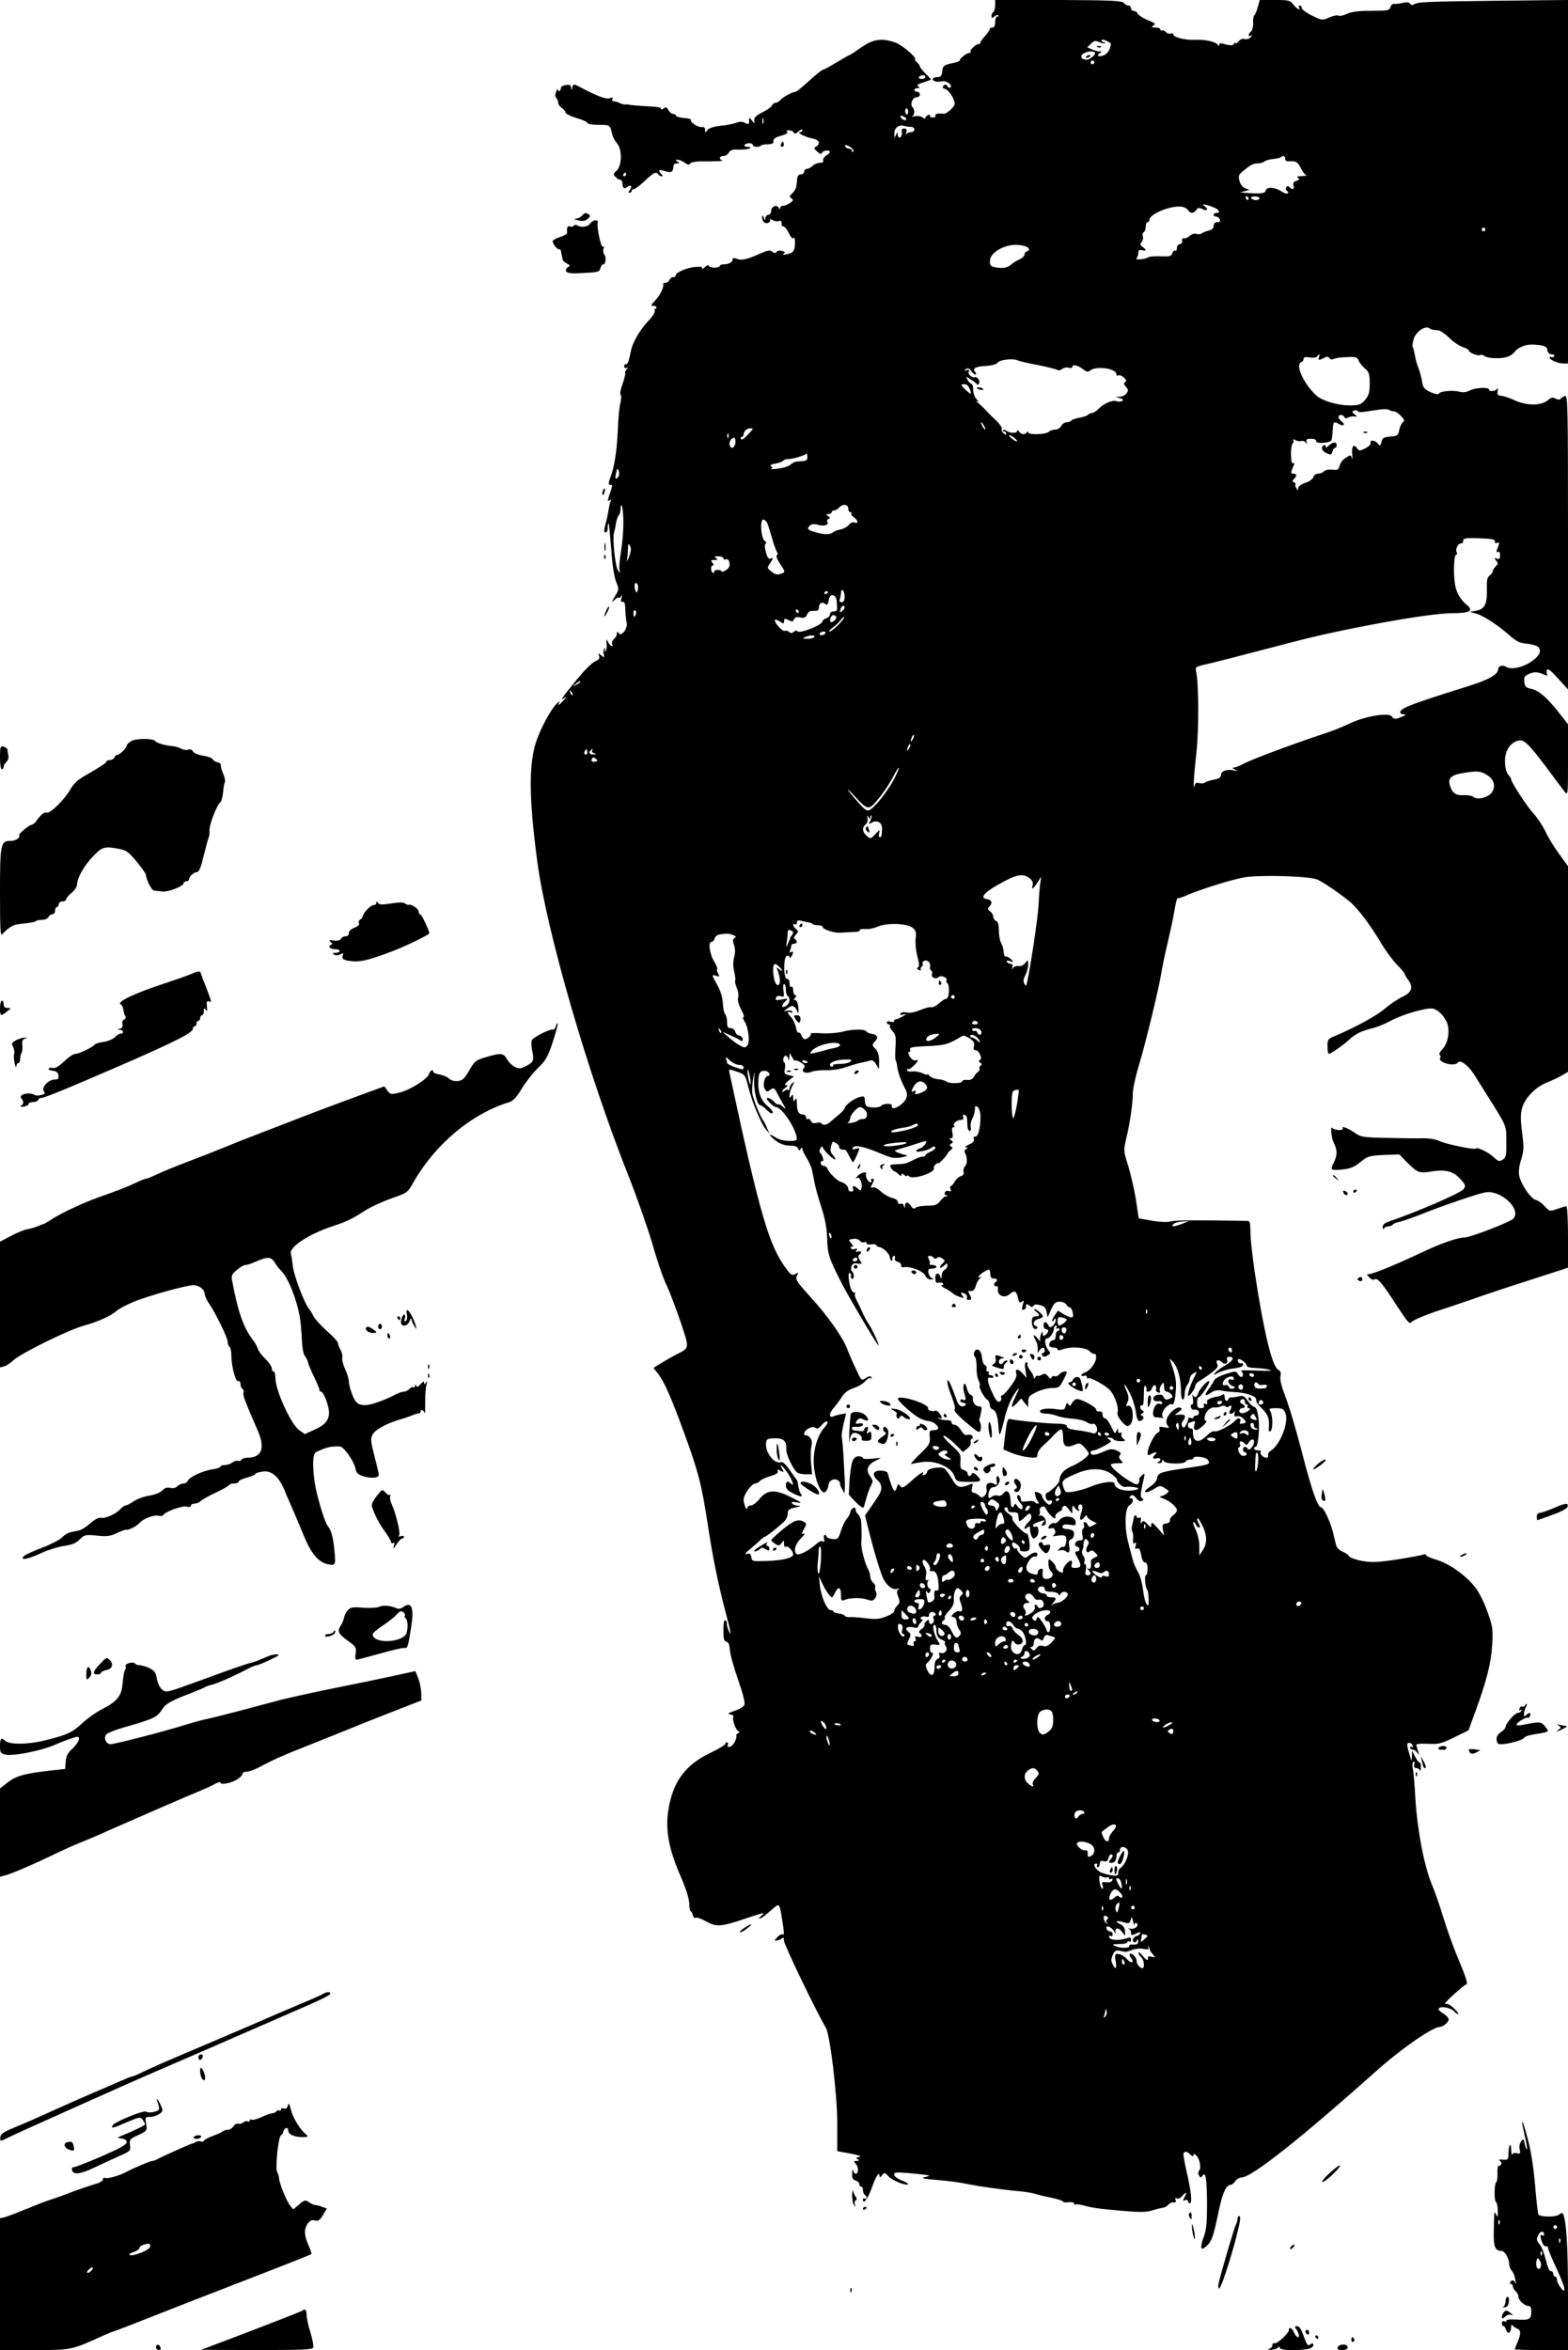 <?xml version="1.0" standalone="no"?>
<!DOCTYPE svg PUBLIC "-//W3C//DTD SVG 20010904//EN"
 "http://www.w3.org/TR/2001/REC-SVG-20010904/DTD/svg10.dtd">
<svg version="1.0" xmlns="http://www.w3.org/2000/svg"
 width="854pt" height="1280pt" viewBox="0 0 854 1280"
 preserveAspectRatio="xMidYMid meet">

<g transform="translate(0,1280) scale(0.1,-0.1)"
fill="#000000" stroke="none">
<path d="M5420 12771 c0 -16 -4 -33 -10 -36 -5 -3 -10 -13 -10 -22 0 -13 3
-13 15 -3 9 7 18 10 22 6 3 -3 1 -6 -5 -6 -7 0 -12 -13 -12 -30 0 -20 -5 -30
-15 -30 -8 0 -15 -4 -15 -9 0 -6 -11 -22 -25 -37 -14 -15 -25 -31 -25 -35 0
-5 -4 -9 -10 -9 -15 0 -50 -33 -44 -42 3 -5 2 -7 -3 -6 -11 4 -59 -31 -55 -40
2 -4 -18 -12 -45 -17 -44 -10 -48 -14 -51 -43 -3 -26 -8 -32 -28 -32 -26 0
-33 -15 -11 -23 7 -3 25 -3 38 0 26 5 59 -21 45 -34 -4 -4 -11 -1 -16 7 -7 11
-12 12 -21 3 -8 -8 -6 -13 10 -18 19 -6 51 -55 51 -80 0 -16 -45 -57 -61 -55
-29 4 -50 0 -44 -10 3 -5 -3 -10 -15 -10 -12 0 -18 4 -15 10 3 6 -1 7 -9 4 -9
-3 -16 -11 -16 -16 0 -6 -6 -5 -15 2 -8 7 -27 10 -42 7 -16 -4 -22 -4 -15 -1
14 7 16 36 2 50 -15 15 0 54 21 54 11 0 19 7 19 15 0 8 -7 15 -15 15 -8 0 -15
5 -15 10 0 6 8 10 18 10 14 0 14 2 3 9 -11 7 -3 12 27 22 23 7 42 14 42 16 0
2 -13 17 -30 33 -16 16 -30 33 -30 38 0 5 -7 15 -15 22 -9 7 -14 15 -11 17 9
10 -72 79 -107 91 -74 26 -120 20 -186 -26 -33 -23 -61 -42 -64 -42 -3 0 -35
-18 -71 -40 -36 -22 -70 -40 -74 -40 -5 0 -39 -27 -75 -60 -36 -33 -69 -60
-74 -60 -16 0 -70 -29 -83 -45 -7 -8 -19 -15 -27 -15 -7 0 -16 -7 -19 -15 -3
-8 -27 -25 -52 -37 -35 -18 -46 -29 -44 -43 3 -20 3 -20 -13 -1 -15 19 -15 19
-15 -2 0 -20 -3 -21 -21 -12 -14 8 -29 9 -47 2 -15 -6 -54 -14 -87 -17 -37 -4
-64 -13 -72 -23 -11 -16 -12 -16 -13 1 0 12 -6 17 -17 15 -21 -3 -67 27 -60
39 3 4 -14 9 -37 10 -22 2 -42 7 -44 13 -2 5 -10 10 -17 10 -8 0 -19 9 -25 21
-9 16 -14 18 -26 8 -8 -6 -14 -7 -14 -2 0 9 -11 11 -105 16 -33 2 -64 5 -70 7
-5 1 -14 2 -19 1 -5 -1 -16 1 -25 5 -19 9 -27 11 -42 13 -5 0 -7 6 -3 12 4 8
-1 9 -16 4 -21 -7 -66 11 -162 61 -33 18 -36 18 -41 -3 -4 -17 -5 -17 -6 0 -1
13 -8 17 -28 14 -16 -2 -28 -9 -28 -15 0 -16 -15 -27 -16 -11 0 8 -5 3 -10
-10 -6 -16 -6 -28 1 -35 5 -5 10 -17 10 -26 0 -8 9 -21 20 -28 11 -7 20 -18
20 -25 0 -6 27 -20 60 -30 33 -9 60 -22 60 -27 0 -6 27 -10 60 -10 63 0 63 0
74 -51 3 -14 15 -36 26 -49 29 -33 28 -121 -1 -149 -20 -18 -20 -21 -6 -35 9
-9 20 -16 26 -16 6 0 11 -8 11 -18 0 -26 11 -34 27 -20 18 15 29 2 13 -17 -8
-10 -9 -15 -1 -15 6 0 11 5 11 10 0 6 6 10 13 10 6 0 33 20 59 45 49 46 62 52
73 35 3 -5 11 -10 18 -10 8 0 8 3 -1 12 -21 21 -13 27 19 16 29 -10 43 -6 45
13 1 5 2 14 3 19 0 6 9 10 19 10 14 0 15 2 2 10 -13 9 -13 10 0 10 9 0 26 -7
39 -16 17 -12 25 -14 30 -5 4 7 30 12 57 12 81 -1 130 2 117 6 -20 7 -15 23 7
23 10 0 24 8 29 18 8 15 21 19 56 17 25 0 51 2 58 7 8 5 4 8 -11 8 -13 0 -20
4 -17 10 3 6 15 10 26 10 10 0 19 -4 19 -10 0 -11 33 -14 44 -3 3 4 21 7 39 7
24 1 31 5 29 17 -2 12 11 21 43 30 28 8 40 16 32 21 -8 5 -4 8 10 8 12 0 23
-6 26 -12 3 -9 10 -8 26 6 11 11 21 14 21 8 0 -7 -6 -12 -12 -12 -24 0 28 -27
65 -34 39 -7 49 -28 22 -44 -14 -7 -13 -11 6 -28 16 -14 23 -15 26 -6 5 13 43
17 43 4 0 -4 -9 -13 -21 -20 -11 -7 -18 -19 -16 -26 4 -9 -3 -13 -18 -13 -13
0 -31 -8 -40 -17 -9 -9 -23 -16 -31 -16 -8 0 -14 -7 -14 -15 0 -8 -8 -15 -18
-15 -11 0 -19 -8 -20 -22 -1 -13 -3 -32 -5 -43 -1 -11 -11 -28 -22 -38 -16
-15 -17 -19 -5 -27 13 -8 12 -12 -5 -24 -11 -9 -28 -16 -37 -16 -10 0 -18 -6
-18 -12 0 -9 -3 -9 -9 1 -12 19 -41 6 -41 -19 0 -11 -7 -20 -15 -20 -8 0 -15
-8 -16 -17 0 -15 -2 -15 -9 2 -6 13 -9 15 -9 5 -1 -25 14 -41 32 -34 9 3 14
11 11 16 -4 6 2 5 14 -1 11 -6 27 -8 35 -5 10 4 15 -1 14 -13 -1 -10 3 -17 9
-16 6 1 20 -15 30 -37 12 -24 22 -34 26 -27 4 7 8 -4 8 -23 0 -45 -8 -57 -45
-65 -20 -4 -26 -3 -17 3 11 7 8 11 -9 15 -13 4 -26 1 -30 -5 -6 -9 -11 -8 -23
1 -12 10 -24 8 -63 -9 -73 -33 -102 -40 -129 -30 -18 7 -24 6 -24 -4 0 -15
-21 -26 -51 -26 -10 0 -19 -4 -19 -9 0 -5 -13 -9 -30 -9 -16 1 -30 6 -30 11 0
6 -10 2 -22 -9 -12 -10 -18 -14 -14 -7 5 9 -5 11 -36 9 -45 -3 -108 -30 -108
-46 0 -6 -6 -10 -14 -10 -8 0 -16 -7 -20 -15 -3 -8 -12 -15 -21 -15 -8 0 -14
-3 -13 -7 5 -18 -16 -60 -43 -89 -24 -25 -26 -31 -12 -30 10 1 18 -3 18 -9 0
-5 -3 -9 -7 -8 -4 2 -5 -3 -2 -10 2 -8 -12 -31 -33 -53 -48 -51 -88 -118 -97
-167 -10 -53 -19 -76 -27 -71 -5 3 -9 -2 -9 -11 0 -10 5 -13 13 -9 9 6 9 5 0
-8 -7 -8 -11 -17 -8 -20 3 -2 -4 -29 -14 -59 -11 -29 -16 -56 -11 -59 5 -3 4
-23 -1 -45 -6 -22 -12 -87 -14 -145 -5 -113 -18 -202 -41 -262 -13 -35 -11
-42 8 -39 4 0 0 -18 -8 -40 -17 -50 -17 -52 -2 -43 6 4 8 3 5 -3 -4 -6 -9 -28
-12 -49 -4 -22 -10 -55 -16 -74 -11 -44 -11 -50 1 -50 6 0 10 12 10 27 0 14 2
24 5 22 2 -3 8 -65 14 -139 5 -83 16 -151 26 -177 17 -42 17 -44 -5 -80 -22
-37 -22 -38 -1 -19 12 11 21 15 21 10 0 -5 5 -2 11 6 8 12 9 10 4 -8 -5 -16
-3 -22 7 -20 9 2 13 -10 14 -42 0 -25 4 -57 7 -71 8 -32 -30 -80 -44 -57 -7
10 -9 10 -9 -3 0 -9 -7 -22 -15 -29 -9 -7 -14 -19 -11 -27 9 -22 -10 -14 -22
10 -10 20 -10 19 -8 -11 2 -18 -1 -35 -7 -39 -6 -4 -7 -1 -2 7 5 8 4 11 -3 7
-5 -4 -8 -17 -4 -30 5 -20 4 -21 -13 -7 -17 14 -18 13 -12 -3 5 -13 -1 -20
-22 -30 -16 -6 -56 -46 -90 -87 -80 -98 -76 -93 -86 -110 -8 -13 -7 -13 11 0
12 9 11 5 -5 -13 -26 -29 -37 -35 -25 -14 6 9 3 8 -9 -1 -28 -24 -78 -110
-109 -190 -49 -125 -50 -310 -2 -672 51 -384 276 -1160 498 -1717 46 -117 105
-285 131 -374 25 -89 59 -187 75 -218 15 -31 49 -120 75 -196 52 -157 54 -144
-30 -187 -22 -12 -57 -32 -78 -45 l-38 -24 26 -32 c34 -45 72 -132 143 -327
75 -204 94 -279 127 -495 27 -180 58 -329 99 -485 27 -100 32 -132 14 -90 -6
14 -10 30 -9 37 1 6 -3 14 -9 18 -6 4 -10 -15 -10 -54 0 -47 3 -60 16 -63 12
-2 17 -15 19 -43 1 -22 21 -96 45 -164 30 -88 40 -129 33 -140 -5 -8 -29 -22
-54 -30 -35 -12 -39 -16 -21 -19 12 -2 20 -8 16 -13 -8 -14 16 -79 29 -79 8 0
7 -3 -1 -9 -8 -4 -13 -10 -12 -12 6 -15 -15 -58 -32 -62 -14 -4 -18 -2 -14 9
3 8 1 14 -4 14 -6 0 -10 -4 -10 -9 0 -5 -38 -28 -84 -50 -135 -65 -202 -157
-226 -311 -17 -104 2 -210 65 -355 30 -68 48 -126 49 -152 0 -24 4 -43 7 -43
4 0 9 -9 12 -21 3 -12 10 -18 16 -15 6 4 32 -5 58 -20 56 -31 81 -29 216 17
99 33 110 35 83 14 -11 -8 -15 -15 -9 -15 5 0 21 9 34 21 13 11 34 29 46 39
27 23 29 20 42 -61 13 -78 13 -92 2 -85 -4 3 -17 -4 -27 -15 -19 -21 -19 -21
1 -18 11 2 23 9 27 14 4 6 8 -2 8 -16 0 -21 173 -380 228 -474 23 -40 62 -363
62 -521 l0 -151 73 -13 c44 -9 63 -16 48 -18 -19 -3 -21 -6 -10 -13 11 -7 10
-9 -5 -9 -17 0 -18 -2 -4 -17 15 -18 14 -53 -2 -53 -5 0 -11 8 -13 18 -3 9 -5
2 -6 -16 -1 -26 4 -35 19 -39 11 -3 20 -12 20 -19 0 -8 5 -14 10 -14 6 0 10
-9 10 -19 0 -11 5 -23 10 -26 6 -3 10 -11 10 -16 0 -6 -4 -7 -10 -4 -5 3 -10
1 -10 -5 0 -31 27 4 47 60 22 64 43 97 43 69 1 -11 4 -10 14 3 12 16 15 16 36
-7 22 -23 96 -52 106 -42 3 3 -13 12 -36 21 -22 9 -40 23 -40 31 0 13 12 14
73 9 70 -6 107 -10 117 -14 3 -1 -8 -5 -25 -9 -22 -5 -2 -9 70 -15 55 -4 129
-14 165 -22 64 -13 181 -30 290 -40 30 -3 66 -9 80 -14 14 -5 53 -14 88 -21
34 -7 62 -16 62 -21 0 -4 14 -5 30 -3 17 2 30 -1 30 -7 0 -6 3 -9 6 -6 3 3 21
2 40 -3 53 -15 90 -20 218 -31 92 -8 128 -8 160 2 22 7 50 14 60 15 10 1 24 9
30 17 6 8 19 14 28 12 11 -1 15 3 11 14 -4 10 -2 13 6 8 7 -5 20 1 32 15 21
24 25 19 9 -11 -8 -16 -8 -18 5 -14 8 4 15 1 15 -5 0 -6 5 -11 11 -11 14 0 6
69 -21 185 -10 43 -16 83 -14 87 8 12 21 10 38 -8 10 -10 16 -11 16 -3 0 9 3
9 14 0 20 -16 30 -69 17 -84 -6 -8 -6 -18 0 -27 7 -13 10 -13 18 -1 17 27 24
-13 25 -148 0 -110 -3 -146 -19 -188 -21 -59 -15 -76 16 -47 28 25 37 49 65
183 22 107 42 151 68 151 6 0 17 9 24 20 7 11 23 20 35 20 53 0 322 213 731
578 137 123 308 241 348 242 19 1 48 25 48 41 0 8 -14 23 -31 33 -20 12 -27
22 -21 28 13 13 67 1 83 -18 6 -8 16 -14 21 -14 5 0 -5 14 -23 31 -20 19 -37
28 -48 24 -9 -3 11 19 44 49 33 30 63 55 68 56 14 0 6 30 -39 136 -25 60 -62
161 -81 224 -19 63 -48 147 -64 185 -41 96 -79 292 -90 465 -4 80 -11 157 -15
171 -3 15 -1 29 4 33 6 4 8 -2 5 -14 -4 -14 0 -20 10 -20 8 0 18 -6 20 -12 3
-7 6 -1 6 15 1 15 -3 27 -7 27 -5 0 -16 15 -25 32 l-16 33 -1 -30 c-2 -29 -2
-29 -9 -5 -20 65 -21 77 -6 77 8 0 17 -7 19 -14 3 -8 1 -11 -4 -8 -6 3 -10 1
-10 -4 0 -6 7 -11 15 -11 7 0 19 -8 25 -18 9 -14 10 -13 4 8 -4 14 -8 30 -11
35 -2 6 22 9 63 7 60 -3 73 0 144 35 l78 38 36 98 c63 173 87 267 93 367 5 89
3 101 -27 185 -19 53 -47 107 -69 134 -52 64 -140 126 -210 146 -33 10 -58 22
-55 26 3 5 -8 4 -23 -1 -15 -4 -81 -16 -146 -26 -97 -14 -129 -15 -179 -6 -34
6 -65 18 -70 25 -4 8 -21 20 -37 26 -16 7 -31 22 -34 34 -3 12 -10 42 -16 67
-15 62 -52 140 -66 140 -18 0 -51 93 -104 300 -37 142 -72 257 -101 333 -13
34 -19 68 -16 82 4 17 1 27 -12 34 -12 6 -27 39 -41 85 -44 148 -111 557 -111
678 0 39 -3 48 -17 48 -297 5 -393 4 -418 -3 -18 -5 -58 -3 -101 4 l-72 13
-15 101 c-9 55 -28 138 -42 184 -26 82 -26 84 -11 150 20 81 36 192 36 247 0
23 15 93 34 155 37 122 110 425 121 499 4 25 17 90 30 145 13 55 29 127 35
160 17 95 20 105 28 103 4 -1 25 6 47 16 73 32 246 86 311 97 87 15 359 7 399
-12 35 -16 111 -68 173 -117 46 -38 114 -127 179 -237 23 -38 60 -88 82 -110
22 -22 40 -44 41 -48 0 -4 9 -21 21 -36 28 -39 18 -67 -34 -91 -23 -11 -67
-40 -97 -66 -49 -41 -171 -106 -272 -148 -35 -14 -38 -18 -38 -55 0 -23 3 -41
8 -41 11 0 76 46 109 76 36 33 66 48 126 63 27 6 72 25 100 40 64 36 201 75
233 67 33 -9 73 -55 80 -93 9 -48 -4 -102 -31 -129 -13 -13 -19 -26 -14 -29 5
-4 7 -11 3 -16 -16 -26 79 -52 97 -26 12 17 58 -17 90 -69 19 -30 50 -80 70
-112 108 -172 103 -160 103 -251 1 -73 -1 -85 -19 -97 -19 -12 -24 -11 -52 15
-31 28 -87 54 -96 45 -8 -8 -165 25 -197 41 -18 9 -54 15 -88 15 -31 -1 -120
0 -198 2 -135 3 -142 4 -180 31 -38 25 -71 36 -61 20 8 -12 -47 -10 -55 2 -14
19 -8 -53 7 -81 19 -37 19 -67 0 -105 -9 -16 -14 -33 -11 -37 3 -5 29 -6 58
-2 41 4 64 14 97 40 40 33 49 35 127 39 l85 3 45 -46 c56 -55 64 -58 136 -46
71 11 113 0 150 -40 30 -33 32 -39 20 -56 -13 -21 -246 -122 -409 -178 -23 -8
-33 -17 -32 -31 0 -11 3 -14 6 -7 2 6 13 12 23 12 10 0 21 4 25 9 3 5 20 13
38 16 17 4 75 24 127 45 114 45 293 106 337 115 85 17 202 -91 155 -143 -16
-18 -234 -102 -264 -102 -38 0 -135 -34 -239 -84 -131 -62 -262 -116 -284
-116 -12 0 -12 -3 3 -18 10 -11 21 -15 28 -11 15 12 42 -19 121 -142 63 -96
70 -104 83 -88 8 9 71 36 140 59 69 22 161 54 205 69 44 16 176 60 292 97
l213 69 0 168 c0 92 -4 167 -9 167 -5 0 -27 -7 -50 -15 -41 -14 -42 -14 -67
14 -14 16 -36 32 -49 35 -28 7 -82 86 -91 133 -4 21 0 55 11 88 15 48 15 66 5
146 -9 71 -9 101 0 134 16 55 73 115 136 139 27 11 64 28 82 39 l32 19 0 560
0 560 -50 69 c-28 38 -61 93 -74 122 -13 28 -42 72 -65 97 -37 41 -121 170
-121 186 0 4 -7 15 -16 25 -9 11 -17 38 -17 68 -2 56 23 100 65 115 35 13 57
-7 156 -138 45 -61 91 -122 102 -136 20 -25 20 -25 20 170 l0 195 -43 55 c-68
87 -112 127 -154 137 -33 7 -38 13 -41 39 -3 26 2 33 27 44 30 12 45 11 85 -6
14 -5 17 -4 12 4 -4 7 -4 17 0 24 5 8 26 -9 60 -48 l54 -59 0 802 c0 760 -1
802 -17 796 -10 -4 -21 -11 -24 -16 -4 -5 -14 -5 -27 2 -15 8 -24 6 -42 -9
-36 -31 -118 -31 -186 2 -24 11 -54 21 -67 22 -19 1 -23 6 -20 26 2 14 0 19
-3 13 -6 -14 -44 -18 -44 -5 0 14 -73 11 -103 -4 -19 -10 -39 -13 -56 -8 -36
10 -105 4 -113 -9 -4 -7 -19 -5 -47 7 -34 16 -41 24 -46 60 -4 22 -13 55 -20
73 -8 18 -16 49 -19 69 -4 20 -9 40 -12 45 -3 5 0 25 6 44 12 38 61 72 83 58
14 -9 19 -10 48 -12 12 0 39 -19 61 -40 21 -22 55 -45 74 -51 19 -6 34 -15 34
-19 0 -12 50 -32 61 -25 6 3 15 1 22 -4 16 -14 85 -18 122 -7 17 4 36 17 43
27 19 26 61 43 102 41 59 -3 75 -9 78 -31 2 -14 11 -22 23 -22 11 0 17 -5 14
-10 -4 -6 -11 -8 -16 -5 -5 4 -9 2 -9 -3 0 -12 46 -32 75 -32 l25 0 0 990 0
990 -382 -4 c-400 -5 -434 -6 -457 -20 -8 -5 -16 -4 -21 4 -5 8 -18 10 -41 4
-19 -4 -40 -7 -47 -5 -8 1 -16 -7 -19 -18 -5 -18 -14 -20 -104 -20 -71 0 -110
-5 -134 -17 -19 -9 -39 -13 -45 -9 -7 4 -29 -1 -50 -10 -38 -17 -39 -17 -94
10 -31 15 -56 34 -56 41 0 8 -5 14 -11 14 -5 0 -7 -4 -4 -10 13 -21 -13 -9
-31 15 -17 23 -25 25 -101 25 l-82 0 -11 -40 c-6 -21 -14 -41 -19 -44 -4 -3
-7 -21 -6 -40 1 -20 -4 -41 -11 -47 -17 -14 -18 -33 -1 -23 9 6 9 4 -1 -8 -7
-9 -21 -14 -33 -11 -12 4 -25 -1 -34 -13 -8 -11 -15 -14 -15 -9 0 6 -4 4 -9
-3 -6 -11 -17 -11 -45 -4 -26 8 -36 7 -36 -1 0 -9 -2 -9 -8 -1 -11 17 -70 30
-127 27 -52 -2 -115 14 -115 30 0 5 -6 7 -14 4 -8 -3 -20 1 -26 8 -7 8 -16 12
-21 9 -5 -3 -9 0 -9 5 0 6 -12 11 -27 11 -21 0 -24 3 -13 10 17 11 17 11 -37
34 -23 10 -44 25 -47 32 -3 8 -12 14 -21 14 -8 0 -15 7 -15 15 0 8 -6 15 -14
15 -7 0 -19 6 -25 14 -10 12 -71 15 -357 16 l-344 1 0 -30z m630 -210 c-1 -27
-17 -54 -38 -62 -28 -11 -44 -3 -22 11 13 8 12 10 -2 10 -9 0 -28 5 -41 11
l-25 11 20 20 c17 17 24 18 45 9 14 -7 28 -9 31 -6 3 3 0 5 -6 5 -7 0 -12 4
-12 10 0 6 10 5 25 -2 14 -6 25 -14 25 -17z m-87 -47 c10 -11 -35 -45 -51 -39
-7 3 -16 5 -18 5 -2 0 -4 6 -4 14 0 19 58 35 73 20z m-3 -54 c0 -5 -4 -10 -10
-10 -5 0 -10 5 -10 10 0 6 5 10 10 10 6 0 10 -4 10 -10z m-920 -80 c0 -5 -9
-10 -21 -10 -11 0 -17 5 -14 10 3 6 13 10 21 10 8 0 14 -4 14 -10z m-94 -189
c0 -11 -4 -17 -8 -15 -4 3 -8 12 -8 20 0 8 4 14 8 14 4 0 8 -9 8 -19z m-17
-30 c8 -5 9 -11 3 -15 -5 -3 -15 1 -22 9 -14 16 -3 20 19 6z m-772 -33 c-3 -7
-5 -2 -5 12 0 14 2 19 5 13 2 -7 2 -19 0 -25z m806 -19 c9 0 17 -7 17 -15 0
-8 -9 -14 -19 -14 -11 0 -22 -6 -25 -12 -3 -7 -3 -3 0 10 4 16 1 22 -10 22 -9
0 -15 -3 -15 -7 4 -22 -2 -43 -11 -43 -5 0 -10 8 -11 18 0 14 -2 14 -9 -3 -8
-18 -9 -17 -9 7 -1 31 24 51 54 42 11 -3 28 -6 38 -5z m-327 -113 c10 -8 16
-18 11 -22 -4 -4 -7 -2 -7 4 0 7 -6 12 -14 12 -8 0 -18 5 -21 10 -9 15 8 12
31 -4z m2364 -62 c0 -9 8 -14 18 -13 39 4 50 -3 66 -35 9 -19 22 -37 29 -39 6
-3 -4 -6 -23 -6 -24 -1 -31 -4 -21 -10 11 -7 9 -10 -8 -16 -16 -5 -20 -12 -16
-26 7 -21 -5 -25 -22 -8 -8 8 -13 7 -18 -1 -4 -7 -2 -16 5 -20 7 -4 8 -10 3
-13 -5 -4 -20 1 -33 10 -35 24 -81 27 -86 6 -5 -18 -27 -20 -114 -13 l-25 2
25 7 25 7 -22 8 c-14 4 -26 20 -32 39 -7 27 -5 35 13 50 48 40 61 47 86 47 14
0 31 5 36 10 6 6 27 12 48 14 20 2 39 6 43 10 11 11 23 6 23 -10z m-3590 -84
c0 -5 -5 -10 -11 -10 -5 0 -7 5 -4 10 3 6 8 10 11 10 2 0 4 -4 4 -10z m3390
-130 c0 -5 -2 -10 -4 -10 -3 0 -8 5 -11 10 -3 6 -1 10 4 10 6 0 11 -4 11 -10z
m60 0 c0 -5 -9 -10 -19 -10 -11 0 -23 5 -26 10 -4 6 5 10 19 10 14 0 26 -4 26
-10z m-242 -53 c25 -12 29 -27 7 -27 -8 0 -15 -4 -15 -10 0 -5 6 -10 14 -10 8
0 16 -7 20 -15 4 -10 -1 -15 -14 -15 -13 0 -20 -7 -20 -20 0 -13 -9 -22 -27
-26 -16 -4 -33 -11 -39 -16 -6 -4 -19 -5 -28 -2 -10 4 -25 -1 -35 -10 -10 -9
-25 -16 -32 -14 -9 2 -13 -4 -11 -14 2 -11 -3 -18 -13 -18 -8 0 -15 -9 -15
-21 0 -11 -4 -18 -9 -14 -5 3 -12 -3 -16 -14 -5 -17 -14 -19 -63 -17 -31 1
-61 -1 -67 -5 -17 -12 -77 -17 -65 -5 5 5 10 19 10 29 0 14 5 18 20 14 25 -6
26 2 3 18 -14 10 -15 16 -5 28 7 8 10 21 6 30 -3 8 -1 18 5 22 6 3 11 17 11
31 0 13 5 24 10 24 6 0 10 6 10 13 1 28 96 71 160 72 22 0 40 -6 48 -17 16
-22 31 -23 47 -2 9 13 16 14 32 6 26 -14 38 -3 15 14 -15 12 -14 12 8 8 14 -3
35 -11 48 -17z m1472 -117 c0 -5 -4 -10 -10 -10 -5 0 -10 5 -10 10 0 6 5 10
10 10 6 0 10 -4 10 -10z m-2489 -101 c6 -9 4 -15 -6 -17 -8 -2 -15 -10 -15
-18 0 -8 -12 -20 -27 -27 -16 -6 -37 -20 -47 -29 -20 -18 -53 -22 -94 -12 -19
5 -22 12 -20 37 4 45 84 88 152 83 27 -2 52 -9 57 -17z m1583 -594 c-7 -18 0
-19 28 -4 15 8 22 8 28 -1 5 -9 14 -10 26 -4 11 4 43 9 72 9 46 2 55 -1 62
-19 4 -12 20 -31 34 -43 23 -20 26 -31 26 -82 0 -49 -5 -65 -25 -89 -20 -24
-32 -29 -72 -30 -69 -3 -163 24 -196 56 -70 66 -114 168 -79 180 7 2 12 10 12
17 0 10 9 12 34 8 19 -3 36 -1 40 6 10 16 16 13 10 -4z m-1529 -44 c51 -10 98
-22 104 -26 7 -4 18 -1 26 5 8 7 24 10 35 7 11 -3 20 -1 20 4 0 16 31 10 57
-11 21 -16 29 -18 41 -8 32 27 142 11 142 -20 0 -7 5 -10 11 -7 5 4 19 -1 30
-11 14 -13 16 -19 7 -25 -9 -6 -8 -12 4 -26 14 -15 14 -21 4 -35 -7 -10 -24
-18 -37 -19 l-24 -1 25 -7 c17 -5 21 -9 12 -15 -7 -4 -21 -5 -31 -1 -23 7 -69
-12 -98 -42 -12 -13 -29 -23 -37 -23 -8 0 -17 -4 -20 -9 -4 -5 -24 -12 -46
-16 -22 -4 -42 -11 -46 -16 -3 -5 -14 -9 -24 -9 -11 0 -24 -9 -30 -20 -6 -11
-21 -20 -33 -20 -13 0 -29 -6 -35 -12 -15 -15 -112 -18 -112 -3 0 7 -3 7 -8 0
-10 -15 -31 -12 -42 5 -6 9 -10 10 -10 3 0 -14 -39 -14 -58 0 -7 6 -15 7 -19
3 -3 -3 -1 -6 5 -6 7 0 12 -5 12 -11 0 -8 -4 -8 -14 1 -8 6 -13 17 -10 24 3 7
-12 28 -33 48 -21 19 -47 46 -59 59 -12 13 -30 30 -40 37 -10 7 -12 10 -4 6
11 -6 11 -2 -2 13 -10 11 -18 34 -18 51 0 18 -4 32 -10 32 -5 0 -14 9 -20 21
-11 20 -11 20 17 2 15 -9 31 -21 34 -26 3 -5 9 -2 12 6 3 9 -1 21 -9 27 -8 7
-14 9 -14 6 0 -4 -9 -2 -20 4 -11 6 -17 16 -14 25 5 11 1 14 -12 9 -16 -5 -16
-4 -4 5 12 8 18 6 29 -9 7 -11 18 -20 23 -20 6 0 6 6 -1 14 -17 20 2 30 63 33
28 2 54 9 60 18 13 16 83 24 109 12 10 -5 60 -16 112 -26z m-374 -128 c13 -35
9 -35 -24 -4 -26 25 -26 27 -7 28 14 1 24 -7 31 -24z m2309 -123 c9 0 27 -11
40 -26 19 -19 22 -27 11 -33 -7 -5 -16 -24 -20 -42 -6 -31 -10 -34 -49 -37
-36 -3 -43 -7 -48 -29 -6 -23 -8 -24 -19 -10 -14 20 -47 23 -40 5 3 -7 -10
-20 -29 -30 -31 -15 -34 -15 -47 3 -18 25 -29 6 -24 -41 2 -19 1 -27 -1 -17
-7 21 -9 21 -38 1 -13 -8 -27 -27 -30 -41 -6 -22 -11 -25 -40 -21 -19 2 -38
-2 -45 -9 -6 -7 -21 -13 -32 -13 -12 0 -23 -8 -26 -19 -3 -10 -21 -24 -44 -31
-23 -8 -39 -20 -39 -29 0 -14 -2 -14 -9 -1 -6 8 -8 17 -5 21 2 4 -2 9 -8 12
-10 4 -11 7 0 18 17 18 15 29 -4 29 -11 0 -14 5 -9 18 4 9 10 23 13 31 3 9 1
12 -5 8 -7 -5 -11 12 -12 48 0 30 4 57 10 60 5 4 6 11 3 17 -4 7 0 7 12 0 11
-5 25 -7 33 -4 7 2 18 -2 23 -9 8 -11 9 -10 4 4 -4 14 1 17 24 17 19 0 29 -5
28 -12 -4 -16 73 -12 83 3 3 6 6 28 7 51 2 50 7 56 33 39 26 -16 40 -4 16 13
-9 7 -17 18 -17 25 0 15 27 14 32 -1 3 -7 9 -8 19 -3 8 5 23 8 34 7 19 -2 19
-2 2 12 -15 12 -15 14 -3 19 9 4 18 2 21 -2 5 -9 14 -8 110 7 28 5 54 4 60 0
5 -4 16 -8 25 -8z m-2230 -80 c6 -11 8 -20 6 -20 -3 0 -10 9 -16 20 -6 11 -8
20 -6 20 3 0 10 -9 16 -20z m-1260 -16 c0 -2 -13 -17 -29 -34 -18 -20 -31 -28
-35 -21 -4 6 -2 11 3 11 6 0 11 6 11 13 0 17 17 34 35 34 8 0 15 -2 15 -3z
m-133 -46 c-3 -8 -6 -5 -6 6 -1 11 2 17 5 13 3 -3 4 -12 1 -19z m1557 -3 c11
-8 18 -17 15 -19 -2 -2 -15 4 -28 15 -27 22 -15 26 13 4z m-1520 -33 c-7 -25
-22 -29 -30 -7 -7 18 16 49 27 38 5 -5 6 -18 3 -31z m393 -72 c1 -14 -5 -20
-20 -21 -12 -1 -29 -2 -38 -3 -9 -1 -25 -8 -35 -18 -11 -9 -41 -18 -69 -21
-27 -3 -44 -3 -36 0 11 4 11 7 0 13 -8 6 0 11 24 15 21 4 40 11 43 16 3 5 18
9 33 9 21 0 88 21 96 30 1 0 1 -9 2 -20z m-1030 -108 c-14 -18 -19 -9 -11 24
6 25 8 26 14 9 4 -11 3 -26 -3 -33z m28 -237 c1 -42 -4 -116 -12 -163 -8 -48
-12 -96 -9 -107 5 -19 4 -19 -8 -2 -15 19 -31 174 -22 204 3 10 8 34 11 53 3
19 10 39 16 45 5 5 9 20 9 34 0 13 3 22 6 18 4 -3 8 -40 9 -82z m1225 65 c0
-11 5 -20 12 -20 6 0 8 -3 5 -7 -4 -3 2 -12 13 -20 24 -17 27 -38 4 -29 -9 4
-23 -2 -32 -14 -10 -11 -30 -22 -46 -24 -16 -3 -34 -10 -40 -16 -13 -13 -49
-13 -97 2 -42 12 -47 19 -26 37 9 7 24 8 44 2 32 -9 60 0 49 17 -3 6 0 13 6
15 10 4 9 8 -2 16 -13 9 -13 11 3 11 9 0 17 5 17 10 0 6 6 10 14 10 7 0 19 7
26 15 18 22 50 19 50 -5z m-440 -82 c5 -13 16 -50 26 -83 9 -33 21 -65 26 -72
5 -7 5 -14 -1 -17 -6 -4 2 -24 19 -49 25 -37 27 -43 12 -49 -27 -11 -39 -9
-62 10 -23 18 -23 19 -4 47 16 25 17 28 3 23 -13 -5 -19 3 -28 35 -7 28 -7 43
0 46 5 1 3 8 -6 15 -21 15 -27 116 -8 116 8 0 18 -10 23 -22z m3962 -97 c-2
-8 3 -11 12 -8 12 5 13 1 6 -19 -13 -32 -12 -37 0 -29 6 3 10 -5 10 -19 0 -20
-4 -24 -17 -19 -16 6 -16 5 -5 -10 12 -14 12 -19 -2 -32 -9 -9 -16 -21 -16
-27 0 -6 -8 -16 -17 -23 -13 -9 -16 -26 -15 -71 3 -82 -11 -112 -57 -120 l-36
-7 34 -9 c40 -11 117 -61 183 -119 37 -33 56 -42 95 -45 26 -3 54 -11 62 -19
47 -47 -117 -144 -178 -106 -17 11 -41 3 -41 -12 0 -30 -50 -59 -159 -93 -196
-61 -315 -101 -349 -119 -33 -17 -35 -34 -4 -36 12 0 9 -4 -8 -11 -39 -17 -49
-17 -59 -1 -13 24 -144 3 -229 -37 -37 -18 -98 -43 -137 -55 -172 -57 -402
-142 -450 -169 -16 -9 -37 -16 -45 -17 -10 0 -9 -3 5 -10 17 -8 17 -9 -5 -5
-38 8 -70 -4 -70 -25 0 -13 -10 -20 -37 -25 -21 -4 -43 -11 -50 -16 -7 -5 -21
-7 -32 -3 -14 4 -21 1 -24 -12 -10 -39 -6 37 9 177 15 136 13 381 -2 446 -5
19 0 23 43 33 43 9 201 50 488 125 272 72 738 156 861 156 101 0 123 13 81 47
-34 28 -57 68 -63 115 -9 61 -5 152 6 156 6 2 8 8 4 13 -9 15 6 49 22 49 8 0
13 3 13 8 -3 20 7 23 89 20 67 -2 86 -6 84 -17z m-4716 -84 c-9 -23 -14 -31
-11 -17 2 14 5 41 5 60 1 29 2 32 11 17 8 -13 6 -29 -5 -60z m514 -8 c0 -6 6
-9 14 -6 9 4 16 -3 19 -18 3 -18 -2 -29 -19 -40 -13 -9 -24 -12 -24 -7 0 4 -9
8 -20 8 -11 0 -20 -4 -20 -8 0 -18 -16 -7 -17 12 -1 11 3 20 9 20 6 0 6 6 -2
15 -10 13 -9 15 11 15 19 0 21 2 9 10 -12 8 -9 10 13 10 15 0 27 -5 27 -11z
m-467 -175 c-6 -16 -7 -16 -13 2 -10 26 0 52 12 31 4 -8 5 -23 1 -33z m1127
-35 c0 -20 -5 -29 -16 -29 -11 0 -14 5 -10 16 3 9 6 25 6 35 0 11 5 17 10 14
6 -3 10 -19 10 -36z m-90 27 c0 -3 -4 -8 -10 -11 -5 -3 -10 -1 -10 4 0 6 5 11
10 11 6 0 10 -2 10 -4z m48 -64 c3 -37 1 -42 -17 -42 -13 0 -21 -7 -21 -16 0
-9 -9 -18 -19 -21 -11 -3 -21 -12 -23 -20 -4 -19 -125 -66 -134 -52 -4 6 -11
6 -20 -2 -11 -9 -18 -9 -26 -1 -6 6 -16 8 -23 6 -13 -5 -55 40 -55 58 0 6 11
3 25 -6 22 -14 25 -15 25 -1 0 18 5 18 30 5 14 -7 20 -6 24 6 5 12 14 15 34
11 22 -5 30 -1 38 16 6 16 17 21 37 20 20 -1 27 3 27 17 0 24 17 35 34 21 11
-9 15 -5 20 20 4 22 11 30 23 27 13 -2 19 -15 21 -46z m42 -21 c0 -5 -6 -14
-14 -20 -12 -10 -13 -8 -9 8 5 21 23 30 23 12z m-1137 -36 c-7 -21 -13 -19
-13 6 0 11 4 18 10 14 5 -3 7 -12 3 -20z m887 15 c0 -5 -2 -10 -4 -10 -3 0 -8
5 -11 10 -3 6 -1 10 4 10 6 0 11 -4 11 -10z m204 -29 c7 -10 -22 -37 -30 -28
-9 8 3 37 15 37 5 0 12 -4 15 -9z m35 -18 c-21 -28 -61 -63 -72 -63 -5 0 3 10
19 22 16 12 35 30 42 40 7 10 16 18 19 18 3 0 -1 -8 -8 -17z m-94 -73 c-3 -5
-13 -10 -21 -10 -8 0 -12 5 -9 10 3 6 13 10 21 10 8 0 12 -4 9 -10z m-60 -20
c-3 -5 -21 -10 -38 -9 -27 0 -29 2 -12 9 28 12 57 12 50 0z m-1275 -245 c0 -2
-10 -9 -22 -15 -22 -11 -22 -10 -4 4 21 17 26 19 26 11z m-42 -70 c-3 -3 -9 2
-12 12 -6 14 -5 15 5 6 7 -7 10 -15 7 -18z m1853 -242 c-12 -20 -14 -14 -5 12
4 9 9 14 11 11 3 -2 0 -13 -6 -23z m-20 -50 c-12 -20 -14 -14 -5 12 4 9 9 14
11 11 3 -2 0 -13 -6 -23z m-1755 -30 c-10 -10 -19 5 -10 18 6 11 8 11 12 0 2
-7 1 -15 -2 -18z m29 18 c-3 -5 3 -12 12 -14 14 -4 13 -5 -4 -6 -23 -1 -30 9
-16 22 9 10 15 8 8 -2z m18 -59 c-18 -5 -27 3 -18 17 4 7 10 7 20 -2 11 -10
11 -13 -2 -15z m1620 -107 c-21 -38 -59 -91 -85 -119 -52 -55 -52 -55 -111 12
-59 66 -68 85 -10 23 49 -53 62 -63 81 -57 23 8 95 103 131 174 13 24 24 42
27 40 2 -3 -13 -36 -33 -73z m3234 35 c40 -24 51 -61 29 -95 -18 -28 -79 -44
-100 -26 -8 7 -33 11 -55 10 -44 -3 -64 13 -76 60 -8 33 12 51 71 60 78 13 97
12 131 -9z m-3357 -231 c0 8 3 12 6 9 3 -4 0 -16 -6 -28 -11 -20 -10 -21 9
-10 31 16 57 -2 55 -37 -2 -40 -3 -43 -13 -43 -5 0 -6 10 -3 22 5 21 4 21 -20
-5 -26 -27 -27 -28 -47 -10 -25 21 -27 46 -6 63 9 8 13 21 10 34 -5 17 -4 18
4 6 9 -12 11 -13 11 -1z m873 -337 c10 -9 15 -23 11 -34 -8 -27 2 -22 26 15
l21 32 -6 -40 c-3 -22 -7 -76 -9 -120 -4 -67 -42 -324 -62 -415 -5 -22 -7 -23
-15 -8 -7 12 -5 27 6 47 8 17 15 43 15 58 -1 27 -1 27 -16 8 -9 -12 -24 -19
-36 -17 -11 2 -25 -2 -30 -10 -7 -10 -8 -9 -4 5 3 11 0 17 -9 17 -7 0 -17 5
-21 11 -4 8 1 9 17 4 21 -7 22 -6 7 9 -9 9 -21 16 -27 16 -11 0 -12 2 -16 35
-1 12 -7 30 -14 42 -6 12 -11 42 -11 66 0 31 -5 47 -15 51 -8 3 -15 13 -15 22
0 9 -8 23 -17 30 -15 10 -16 15 -5 25 19 20 14 37 -10 41 -42 6 -23 33 52 76
110 63 142 68 183 34z m-1210 -236 c9 -1 20 -5 23 -9 4 -4 18 -7 31 -7 13 0
23 -3 23 -8 0 -14 63 -35 99 -32 20 1 52 3 73 4 20 0 34 5 31 9 -3 5 10 8 28
7 19 -2 50 4 70 13 49 22 162 18 190 -7 17 -14 20 -25 16 -58 -3 -22 1 -65 9
-96 11 -40 12 -57 3 -62 -7 -5 -5 -9 6 -13 9 -4 13 -3 10 2 -3 5 -1 12 5 16 6
4 8 11 5 16 -4 5 1 12 10 16 19 7 37 -15 30 -34 -2 -7 0 -15 6 -19 6 -3 8 -12
5 -20 -7 -18 22 -30 36 -16 13 13 52 -4 43 -18 -3 -5 -1 -11 4 -15 15 -9 11
-85 -5 -85 -7 0 -25 -11 -40 -25 -15 -14 -34 -23 -41 -21 -7 3 -34 -4 -60 -15
-29 -12 -57 -18 -74 -14 -16 4 -30 1 -34 -5 -5 -9 0 -10 16 -6 20 6 18 3 -6
-11 -16 -9 -33 -16 -37 -15 -5 1 -8 -3 -8 -9 0 -6 -9 -8 -20 -4 -11 4 -20 2
-20 -4 0 -6 5 -11 12 -11 6 0 8 -3 5 -7 -4 -3 2 -16 14 -29 17 -19 20 -31 16
-88 -2 -36 -2 -68 1 -71 3 -3 7 -19 9 -36 3 -28 20 -77 44 -121 16 -31 10 -56
-22 -83 -31 -25 -56 -29 -52 -6 3 13 -49 11 -59 -3 -7 -10 -62 -11 -78 -1 -5
3 -10 18 -10 32 0 22 -3 24 -27 18 -30 -7 -82 -45 -82 -60 -1 -6 -15 -22 -31
-35 -17 -14 -38 -32 -47 -40 -19 -17 -41 -22 -49 -9 -3 5 -16 6 -28 3 -16 -4
-25 0 -30 11 -3 9 -10 13 -16 10 -5 -3 -10 1 -10 9 0 9 -8 16 -19 16 -22 0
-31 19 -31 63 0 24 -3 28 -10 17 -8 -12 -10 -10 -10 10 0 20 -2 22 -10 10 -17
-26 -12 21 5 54 14 25 14 27 0 16 -8 -7 -15 -19 -15 -28 0 -8 -3 -12 -7 -9 -3
4 -12 2 -20 -4 -7 -6 -13 -8 -13 -4 0 4 8 14 18 21 14 11 14 13 2 14 -9 0 -4
9 14 24 l30 23 -28 7 c-24 6 -27 10 -21 35 3 16 2 32 -4 35 -11 7 -4 36 9 36
5 0 11 -8 13 -17 3 -13 5 -10 6 7 l2 25 14 -25 c8 -14 14 -21 15 -17 0 5 13 0
30 -9 23 -14 27 -21 18 -32 -17 -20 9 -33 41 -20 14 6 51 10 82 9 34 -1 77 6
110 18 30 10 68 21 84 24 17 3 37 8 45 11 10 4 21 -3 31 -20 l16 -27 1 44 c0
30 -6 51 -20 66 -19 20 -19 23 -4 39 22 21 16 38 -15 43 -13 1 -27 7 -30 13
-9 14 -76 13 -129 -1 -25 -7 -75 -11 -112 -9 -37 2 -65 2 -63 -1 8 -7 -16 -31
-31 -31 -7 0 -16 9 -19 20 -4 11 -10 18 -15 15 -5 -3 -12 10 -15 29 -4 19 -15
43 -26 55 -23 24 -24 35 -3 27 9 -3 12 -2 9 5 -4 5 -16 7 -28 4 -21 -6 -21 -5
2 13 26 21 40 15 54 -18 4 -11 6 -9 6 5 1 35 -11 65 -23 58 -6 -4 -5 1 3 10 9
11 10 17 2 17 -6 0 -11 12 -11 26 0 14 -4 23 -10 19 -6 -4 -10 5 -10 19 0 16
-5 25 -12 24 -21 -5 -23 118 -3 125 8 4 15 1 15 -6 0 -8 4 -6 10 3 13 21 12
33 -2 24 -8 -5 -9 -2 -5 10 4 10 7 22 7 27 0 5 7 9 15 9 17 0 20 16 4 25 -7 5
-5 13 6 25 14 15 14 18 0 30 -17 14 -21 35 -5 25 6 -3 10 1 10 10 0 11 6 14
23 10 13 -4 31 -7 40 -9z m-83 -55 c0 -4 -3 -11 -7 -15 -5 -4 -8 -11 -9 -14 0
-4 -6 -18 -13 -32 -11 -24 -11 -23 -6 9 3 18 5 42 5 52 0 12 5 16 15 13 8 -4
15 -9 15 -13z m-325 -15 c15 -6 16 -9 6 -15 -11 -7 -11 -16 -3 -39 7 -22 7
-42 0 -68 -6 -25 -6 -50 1 -77 5 -23 8 -44 5 -48 -3 -5 2 -23 9 -41 8 -18 11
-42 7 -52 -4 -12 2 -36 16 -63 13 -24 19 -43 13 -43 -5 0 -3 -10 6 -23 21 -33
31 -113 15 -132 -10 -12 -16 -13 -39 0 -14 7 -42 27 -61 44 l-35 31 43 -19
c23 -10 45 -21 49 -24 12 -12 22 -7 17 8 -4 8 -12 15 -19 15 -8 0 -17 9 -20
20 -3 11 -15 20 -26 20 -15 0 -19 7 -19 33 0 18 -5 38 -11 44 -6 6 -11 32 -12
59 -2 32 -12 66 -30 98 -32 58 -33 59 -6 51 18 -6 19 -4 10 13 -6 11 -8 22 -5
24 3 3 -5 22 -17 42 -25 42 -33 106 -14 106 7 0 15 9 18 19 3 13 15 21 38 23
37 4 36 4 64 -6z m249 -172 c21 -21 20 -30 -1 -13 -15 12 -16 12 -8 -6 14 -35
17 -72 6 -79 -14 -9 -27 22 -30 72 -2 44 7 52 33 26z m36 -123 c0 -17 5 -33
10 -36 17 -11 11 -44 -10 -55 -25 -13 -27 2 -3 26 17 16 16 17 -20 10 -31 -6
-36 -4 -31 9 4 10 13 13 27 9 18 -6 19 -3 14 30 -3 20 -2 36 4 36 5 0 9 -13 9
-29z m920 -41 c0 -5 -4 -10 -10 -10 -5 0 -10 5 -10 10 0 6 5 10 10 10 6 0 10
-4 10 -10z m125 -140 c3 -5 -3 -10 -15 -10 -12 0 -18 5 -15 10 3 6 10 10 15
10 5 0 12 -4 15 -10z m-1397 -55 c-3 -3 -9 2 -12 12 -6 14 -5 15 5 6 7 -7 10
-15 7 -18z m1415 10 c4 -8 2 -17 -4 -20 -5 -4 -12 1 -15 9 -3 9 -10 14 -14 11
-5 -3 -11 -1 -15 5 -4 6 4 10 18 10 14 0 27 -7 30 -15z m-246 -35 c-30 -24
-59 -27 -51 -6 6 15 24 23 58 25 16 1 15 -2 -7 -19z m238 -19 c5 -11 1 -11
-13 2 -10 9 -24 17 -31 17 -7 0 -9 4 -6 10 7 12 42 -8 50 -29z m-62 18 c29
-16 38 -30 31 -51 -3 -11 0 -18 9 -18 19 0 40 -47 24 -54 -9 -3 -9 -7 2 -14 9
-7 10 -12 2 -16 -6 -4 -9 -11 -6 -16 3 -5 0 -12 -7 -17 -7 -4 -18 -17 -24 -28
-8 -14 -20 -19 -38 -17 -14 1 -26 -2 -26 -8 0 -12 -72 -13 -85 -1 -6 5 -26 11
-45 13 -19 1 -40 10 -47 18 -7 8 -13 12 -13 8 0 -4 -11 -1 -25 6 -14 7 -39 12
-55 10 -18 -2 -30 1 -30 8 0 6 3 9 6 5 3 -3 17 5 30 18 27 27 30 37 10 29 -7
-3 -21 6 -30 20 -10 16 -12 26 -5 26 6 0 9 6 6 14 -5 11 13 15 91 18 92 4 113
9 172 43 30 18 27 18 53 4z m-698 -39 c3 -5 -7 -12 -22 -16 -15 -3 -41 -9 -58
-14 -16 -5 -43 -11 -59 -15 -26 -6 -28 -5 -16 10 29 35 139 60 155 35z m-550
-110 c15 0 25 -6 25 -14 0 -13 -6 -13 -45 1 -25 8 -45 19 -45 23 0 5 -3 16 -6
25 -4 11 3 7 19 -9 14 -14 37 -26 52 -26z m375 14 c0 -2 -7 -4 -15 -4 -8 0
-15 4 -15 10 0 5 7 7 15 4 8 -4 15 -8 15 -10z m232 4 c-7 -7 -33 -13 -57 -13
-23 0 -41 -3 -38 -7 2 -5 -1 -8 -6 -8 -6 0 -11 5 -11 10 0 15 39 29 85 29 31
1 37 -1 27 -11z m-557 -136 c20 -82 68 -198 95 -232 l21 -25 -13 30 c-6 17
-17 37 -23 45 -12 16 -42 86 -55 132 -5 14 -4 50 0 80 l9 53 -2 -55 c-1 -58
18 -130 34 -130 6 0 22 -12 36 -27 17 -16 28 -22 31 -14 2 6 -8 21 -22 32 -38
30 -56 71 -56 126 0 58 8 73 38 70 20 -1 33 -27 15 -27 -18 0 -30 -47 -19 -69
11 -19 14 -20 31 -7 18 13 21 12 35 -13 8 -16 23 -44 34 -62 19 -34 19 -34 -1
-16 -11 9 -22 15 -25 12 -3 -3 -13 4 -23 15 -10 11 -25 20 -33 20 -10 0 -7 -7
9 -25 13 -13 29 -25 35 -25 33 0 114 -124 114 -174 0 -17 -83 -13 -113 7 -31
20 -44 22 -25 4 32 -32 65 -47 101 -47 25 0 40 -5 44 -16 5 -13 7 -13 14 -2 7
10 9 10 9 0 0 -7 11 -29 24 -50 12 -20 26 -50 29 -67 3 -16 10 -50 15 -75 5
-25 22 -83 37 -130 19 -59 28 -109 30 -165 2 -84 9 -108 82 -250 37 -72 179
-312 195 -330 15 -16 -30 84 -51 114 -10 14 -26 44 -35 66 -10 22 -24 52 -32
66 -7 14 -11 29 -7 33 3 3 2 6 -4 6 -14 0 -24 26 -30 73 -3 26 -1 37 7 32 5
-3 8 -10 5 -15 -3 -5 -1 -11 5 -15 5 -3 10 3 10 14 0 11 -4 22 -9 25 -5 3 -7
15 -4 27 5 16 12 20 33 17 27 -4 27 -3 13 18 -9 15 -11 24 -4 29 17 10 13 25
-6 18 -12 -5 -14 -3 -8 7 6 10 4 12 -8 7 -9 -3 -19 -2 -22 3 -4 6 -1 10 6 10
8 0 6 7 -5 19 -16 18 -16 19 9 23 14 3 30 -1 37 -9 6 -8 17 -12 25 -9 7 3 13
0 13 -5 0 -7 11 -9 25 -7 13 3 26 1 27 -4 2 -5 11 -10 19 -11 20 -3 53 -35 55
-54 4 -22 14 -29 14 -10 0 10 4 17 10 17 5 0 7 -6 4 -14 -3 -8 3 -16 16 -19
11 -3 19 -11 18 -19 -2 -8 4 -12 16 -10 35 6 104 -21 115 -45 7 -15 19 -23 33
-22 15 1 18 3 7 6 -9 2 -19 15 -22 29 -3 20 0 24 19 24 13 0 24 5 24 10 0 6
-10 10 -22 10 -12 0 -18 3 -15 6 3 4 2 15 -4 25 -7 15 -6 19 5 19 8 0 18 -5
21 -10 5 -7 11 -8 18 -1 8 6 18 5 30 -4 15 -11 15 -14 2 -25 -8 -7 -15 -17
-15 -23 0 -5 9 -2 20 8 18 17 20 17 20 1 0 -9 -7 -19 -15 -22 -8 -4 -16 -18
-16 -33 -1 -15 -3 -19 -6 -9 -8 31 -30 28 -29 -3 1 -23 5 -29 18 -25 10 2 21
0 24 -5 3 -5 -1 -9 -8 -9 -7 0 0 -7 17 -16 16 -8 37 -21 45 -29 8 -7 26 -16
40 -20 22 -7 23 -6 11 9 -14 17 -5 21 18 7 7 -5 10 -14 7 -20 -4 -6 0 -11 8
-11 19 0 20 5 6 31 -6 11 -7 19 -3 18 22 -4 31 3 38 28 3 15 14 33 23 41 9 7
11 11 5 7 -27 -13 -12 12 17 28 30 18 32 17 34 -18 1 -13 7 -19 19 -19 19 2
23 -11 7 -21 -6 -4 -8 -11 -4 -16 3 -5 9 -7 13 -4 5 2 7 -6 6 -18 -4 -35 37
-51 65 -25 25 23 36 17 45 -23 5 -24 10 -28 20 -19 12 10 13 6 5 -18 -6 -24
-5 -30 6 -25 7 3 13 8 12 11 -2 20 4 23 18 11 11 -9 17 -10 23 -1 4 7 17 9 36
3 23 -5 31 -15 35 -37 l6 -29 19 43 c16 35 24 42 46 42 16 0 32 -7 37 -16 5
-9 13 -15 18 -15 12 1 25 -47 14 -54 -5 -3 -24 4 -43 15 l-35 21 -16 -23 c-9
-12 -16 -27 -16 -33 0 -5 5 -3 10 5 8 13 10 13 10 -1 0 -9 -7 -23 -16 -30 -13
-11 -17 -10 -25 4 -13 23 -25 21 -25 -3 0 -11 6 -20 13 -20 17 0 16 -15 -2
-30 -12 -10 -15 -9 -16 6 0 16 -2 15 -10 -4 -5 -13 -6 -29 -3 -35 3 -7 -4 -1
-15 13 -23 28 -28 21 -9 -13 7 -12 11 -33 10 -47 -2 -22 -1 -23 8 -7 13 21 30
22 30 2 0 -8 -5 -15 -11 -15 -5 0 -7 -4 -4 -10 8 -12 16 -12 35 0 12 8 12 11
-1 27 -18 21 -23 63 -7 63 15 0 37 31 38 53 0 9 5 17 11 17 5 0 7 -5 3 -12 -4
-7 -3 -8 4 -4 7 4 12 2 12 -3 0 -6 -4 -11 -10 -11 -5 0 -10 -11 -10 -25 0 -15
-6 -25 -14 -25 -15 0 -28 -24 -19 -34 4 -3 15 -6 25 -6 10 0 18 -4 18 -10 0
-6 9 -6 26 0 46 18 129 12 149 -10 10 -11 22 -17 26 -14 5 3 9 -6 9 -19 0 -29
-33 -73 -60 -82 -11 -4 -20 -10 -20 -15 0 -5 7 -7 15 -4 8 4 15 1 15 -7 0 -7
3 -10 6 -6 10 9 102 -42 123 -69 26 -33 44 -90 38 -115 -4 -13 4 -31 23 -52
24 -27 30 -29 44 -18 26 22 17 115 -10 104 -12 -4 -13 -1 -3 19 8 19 7 33 -5
61 -22 53 -11 46 18 -12 14 -26 28 -71 32 -100 4 -32 11 -51 20 -51 18 0 30
23 15 28 -11 4 -11 6 0 14 11 7 11 11 2 15 -7 2 -13 11 -13 19 0 9 5 12 10 9
6 -4 10 17 10 57 0 42 3 58 9 48 6 -8 7 -18 5 -22 -3 -4 2 -8 10 -8 8 0 18 9
21 20 4 11 11 18 16 14 6 -3 8 -12 5 -19 -2 -7 2 -16 11 -19 10 -4 13 -2 10 8
-3 8 1 22 8 33 13 17 14 16 15 -9 0 -17 5 -28 14 -28 7 0 19 -7 26 -15 10 -12
8 -16 -11 -24 -19 -7 -25 -5 -31 9 -5 13 -14 16 -33 13 -33 -7 -31 -40 3 -35
12 2 22 -2 22 -8 0 -7 -7 -10 -15 -6 -17 6 -35 -22 -35 -53 0 -14 6 -21 19
-21 11 0 25 -2 33 -3 7 -2 10 -2 6 0 -15 9 -8 40 13 59 12 10 23 18 25 17 15
-10 22 5 27 62 6 60 1 88 -28 170 -6 18 -4 17 14 -3 27 -31 43 -93 43 -161 0
-56 19 -60 21 -5 1 16 8 35 14 42 7 7 13 22 13 32 0 11 9 24 21 30 19 11 20
10 8 -12 -17 -30 -39 -89 -39 -107 0 -8 9 -3 20 12 11 14 20 31 20 39 0 7 8
18 18 23 10 6 39 25 65 44 38 29 44 37 36 53 -11 21 9 26 28 7 15 -15 34 -3
26 16 -3 9 1 15 10 15 33 0 26 -20 -17 -45 -24 -14 -50 -33 -58 -42 -11 -14
-9 -14 20 1 18 9 55 20 83 23 33 4 49 10 49 20 0 8 -4 12 -9 8 -10 -6 -26 13
-18 21 8 8 47 -20 47 -33 0 -9 17 -13 48 -14 26 -1 61 -5 77 -10 19 -5 -6 -7
-70 -4 -55 2 -94 2 -87 -1 14 -7 16 -34 2 -34 -5 0 -13 8 -19 17 -9 16 -12 16
-66 -1 -31 -10 -59 -25 -62 -34 -4 -9 -18 -32 -31 -49 -26 -36 -20 -42 16 -17
16 11 34 14 55 10 18 -4 55 -8 82 -9 55 -4 104 -21 106 -37 1 -5 2 -13 3 -17
1 -5 16 -22 34 -40 30 -30 38 -55 32 -107 -1 -11 3 -15 9 -12 14 9 14 81 1
107 -10 17 -7 19 30 19 35 0 42 -4 51 -27 20 -50 -29 -173 -80 -205 -11 -6
-17 -18 -14 -25 3 -7 -2 -13 -10 -13 -17 0 -40 24 -30 33 3 4 -3 7 -15 7 -12
0 -22 5 -22 10 0 6 4 10 9 10 13 0 23 97 15 158 -5 38 -11 56 -23 59 -9 2 -25
18 -36 34 -16 24 -25 29 -45 24 -14 -3 -33 -6 -42 -6 -10 0 -18 -4 -18 -10 0
-5 -4 -9 -10 -9 -5 0 -10 9 -10 21 0 14 -4 18 -12 12 -7 -4 -15 -8 -18 -8 -46
-7 -71 -19 -66 -32 4 -10 2 -13 -8 -10 -10 4 -13 1 -9 -9 3 -9 -2 -14 -16 -14
-17 0 -21 6 -21 30 0 17 4 30 9 30 11 0 64 80 57 87 -8 8 -53 -42 -61 -67 -7
-23 -21 -26 -28 -7 -3 6 -3 -3 0 -20 3 -21 1 -33 -5 -33 -6 0 -9 -7 -6 -15 3
-8 9 -14 12 -13 21 2 32 -4 32 -17 0 -8 -7 -15 -15 -15 -8 0 -15 -4 -15 -10 0
-5 -7 -7 -15 -3 -9 3 -15 2 -13 -3 1 -5 -4 -20 -11 -33 -10 -18 -15 -21 -22
-10 -4 7 -4 18 0 24 23 29 19 42 -11 40 l-30 -2 22 17 c19 14 20 18 7 23 -19
7 -62 -30 -72 -61 -4 -13 -2 -29 5 -37 11 -13 8 -14 -19 -9 -25 5 -30 4 -26
-8 4 -9 -1 -18 -10 -22 -17 -6 -54 -80 -55 -109 0 -14 4 -16 19 -7 26 14 38
13 23 -2 -18 -18 -15 -27 8 -21 22 6 28 -12 8 -20 -8 -3 -6 -6 5 -6 9 -1 17 5
17 12 0 9 3 8 9 -2 10 -16 114 -17 119 -1 2 5 12 10 23 10 10 0 19 3 19 8 0
15 68 7 79 -10 15 -23 8 -26 -111 -43 -145 -21 -162 -27 -166 -56 -2 -15 -17
-33 -40 -48 -46 -30 -25 -41 23 -11 32 20 35 20 60 4 24 -15 24 -17 8 -30 -10
-7 -25 -14 -33 -14 -8 -1 -1 -6 15 -12 35 -12 75 -46 75 -64 0 -7 -9 -19 -20
-27 -12 -8 -20 -21 -18 -28 2 -8 -7 -15 -21 -17 -20 -3 -22 -8 -17 -35 l6 -31
-34 40 c-28 31 -35 35 -36 20 0 -19 -1 -18 -21 3 -17 18 -23 20 -31 9 -7 -9
-8 -7 -5 9 3 15 1 20 -9 16 -8 -3 -14 1 -14 8 0 12 -15 4 -15 -9 -1 -4 -4 -20
-8 -35 -4 -15 -4 -33 0 -40 4 -7 6 -25 4 -41 -2 -20 1 -26 9 -21 9 5 10 1 5
-14 -5 -16 -3 -20 8 -15 11 4 17 -5 22 -35 4 -25 12 -41 21 -41 9 0 14 -12 14
-35 0 -19 -4 -35 -9 -35 -10 0 -3 -71 8 -80 3 -3 6 -25 7 -49 1 -38 -1 -42
-12 -27 -7 10 -15 45 -19 79 -4 34 -16 77 -27 95 -11 18 -24 48 -28 65 -5 18
-16 59 -24 91 -23 82 -20 193 5 207 21 11 26 39 7 39 -9 0 -9 3 0 12 8 8 16 6
30 -12 12 -15 24 -20 31 -15 10 6 11 9 1 15 -10 6 -9 22 2 74 15 64 15 66 -3
50 -10 -9 -17 -20 -14 -23 2 -4 0 -13 -4 -20 -7 -10 -18 -7 -52 14 -49 30 -99
74 -99 87 0 4 16 8 36 8 33 0 34 1 19 16 -11 12 -13 20 -5 29 8 9 3 15 -19 25
-25 10 -36 9 -76 -9 -46 -20 -65 -20 -65 0 0 5 7 9 16 9 13 0 72 30 94 47 2 2
-2 8 -10 13 -13 8 -12 10 2 10 9 0 20 -4 23 -10 3 -5 21 -10 38 -10 27 1 30 2
16 13 -9 7 -14 18 -11 26 3 8 0 11 -7 7 -6 -4 -11 0 -12 11 0 16 -1 16 -9 -2
-7 -17 -10 -14 -28 25 -12 25 -27 45 -34 45 -7 0 -13 9 -13 20 0 13 -6 19 -18
17 -9 -2 -17 3 -17 11 0 13 -80 57 -105 57 -8 0 -19 -10 -26 -21 -9 -17 -13
-19 -20 -8 -7 11 -10 9 -15 -9 -6 -22 -10 -23 -55 -17 -51 7 -93 -1 -84 -16 4
-5 19 -9 35 -9 16 0 41 -5 57 -12 15 -6 53 -13 83 -15 30 -2 65 -10 78 -19 12
-8 26 -12 31 -10 14 9 32 -20 25 -39 -5 -12 -13 -15 -28 -10 -11 4 -37 9 -56
12 -63 7 -80 13 -80 26 0 8 -19 12 -57 13 -54 0 -220 17 -253 25 -12 3 -17
-14 -25 -81 l-10 -85 45 -19 c25 -10 66 -21 93 -23 42 -5 47 -3 47 15 0 11 14
33 32 49 17 15 45 42 61 60 17 18 34 30 39 27 4 -3 8 -23 8 -45 0 -47 16 -57
61 -39 28 12 32 11 55 -13 13 -14 24 -30 24 -34 0 -14 -51 -52 -95 -70 -41
-17 -65 -45 -65 -78 0 -13 -48 -59 -69 -67 -6 -1 -8 -13 -5 -25 4 -13 11 -20
20 -16 16 6 19 -13 3 -22 -10 -7 -44 31 -44 49 0 5 -10 12 -21 17 -19 6 -21 5
-16 -14 2 -12 9 -28 15 -34 6 -9 6 -13 -1 -13 -6 0 -13 4 -17 9 -3 5 -21 7
-40 4 -28 -4 -35 -2 -35 10 0 9 -4 19 -10 22 -16 10 -12 -22 5 -39 8 -8 15
-19 15 -25 0 -17 -18 -13 -30 7 -8 12 -13 13 -16 5 -10 -24 -19 -13 -20 22 -1
47 -20 67 -39 41 -9 -11 -20 -16 -31 -12 -9 3 -23 1 -31 -5 -19 -16 -25 -7
-17 25 4 16 13 26 25 26 20 0 39 28 32 48 -9 23 -20 12 -15 -14 4 -23 3 -25
-15 -16 -26 14 -47 0 -40 -27 3 -12 -1 -28 -10 -37 -14 -13 -17 -13 -32 1 -10
8 -23 15 -30 15 -9 0 -11 8 -7 26 6 23 4 25 -11 19 -54 -23 -70 -19 -97 28
-15 25 -33 51 -41 57 -18 15 -95 3 -95 -15 0 -7 -7 -16 -16 -19 -8 -3 -12 -2
-9 4 14 23 -14 7 -60 -35 -43 -39 -52 -43 -62 -29 -10 13 -12 13 -18 -5 -12
-40 -22 -25 -51 77 -2 6 -19 12 -39 12 -41 0 -48 -24 -15 -53 11 -9 20 -27 20
-39 0 -22 -7 -35 -62 -114 l-27 -39 19 -75 c30 -122 67 -243 83 -273 20 -37
51 -59 74 -51 12 4 14 3 6 -3 -10 -7 -10 -16 -1 -40 10 -26 9 -34 -5 -48 -9
-9 -17 -22 -17 -30 0 -7 -20 -21 -45 -30 -35 -14 -57 -16 -112 -9 -37 5 -77 7
-87 6 -11 -1 -22 2 -26 8 -3 5 -18 11 -33 12 -15 1 -27 6 -27 10 0 4 -7 8 -16
8 -20 0 -53 75 -59 137 l-5 48 20 -43 c19 -41 47 -78 54 -71 2 2 9 14 15 27
17 33 31 27 31 -14 0 -31 3 -35 18 -29 30 13 92 14 124 3 26 -9 33 -8 44 7 8
11 10 24 5 34 -5 9 -7 21 -4 27 2 6 -3 17 -12 24 -8 7 -15 21 -15 32 0 11 -6
29 -12 41 -17 29 -40 117 -37 142 2 25 2 87 -1 120 -2 13 -9 30 -16 36 -8 6
-14 18 -14 26 0 21 -24 10 -29 -13 -1 -10 -10 -27 -20 -37 -9 -11 -23 -40 -31
-65 -14 -43 -17 -47 -45 -45 -16 2 -31 7 -33 13 -7 20 -20 10 -14 -12 4 -15 2
-19 -7 -13 -8 4 -23 -3 -39 -18 -34 -31 -90 -60 -102 -52 -21 13 -9 57 23 87
17 17 24 28 15 25 -15 -5 -15 -4 0 24 15 26 15 31 2 39 -30 19 -59 9 -119 -42
-34 -28 -61 -54 -61 -57 0 -3 10 -12 22 -20 19 -12 23 -11 35 5 12 17 13 16
13 -5 0 -13 4 -20 11 -16 11 7 38 -22 39 -42 0 -18 -58 -33 -145 -35 -77 -3
-80 -2 -83 20 -3 19 -8 23 -24 18 -15 -3 -9 5 18 27 21 18 47 40 56 50 10 9
21 17 24 17 8 0 96 71 111 90 7 8 13 25 13 37 0 16 8 24 28 29 43 9 49 12 25
13 -12 1 -25 6 -29 12 -5 8 1 10 20 7 14 -3 26 -4 26 -2 0 2 -28 18 -62 34
-80 39 -123 35 -163 -16 -15 -19 -36 -34 -46 -34 -10 0 -19 -6 -19 -12 0 -26
-20 17 -20 44 0 28 43 88 65 88 7 0 18 6 24 14 6 7 32 19 57 26 31 9 43 17 40
27 -4 11 -1 11 15 2 19 -10 20 -9 9 10 -16 31 -6 25 22 -11 29 -38 49 -92 27
-70 -19 18 -29 15 -29 -10 0 -16 11 -28 36 -40 42 -22 61 -24 46 -5 -6 7 -12
26 -14 42 -2 17 -6 32 -9 35 -3 3 -20 27 -38 53 -22 32 -38 46 -47 43 -36 -14
-89 55 -82 106 3 20 9 23 45 24 50 2 68 -15 65 -58 -2 -29 38 -114 62 -130 6
-4 26 -8 45 -8 l34 0 -6 60 c-3 32 -2 74 2 92 5 25 3 37 -10 50 -10 9 -20 14
-23 10 -3 -3 -6 1 -6 10 0 21 47 45 61 31 8 -8 18 -4 34 15 13 15 27 24 31 19
4 -4 -2 -17 -14 -30 -40 -43 -64 -125 -60 -202 5 -87 42 -173 64 -150 8 7 15
24 16 37 3 26 36 40 54 23 7 -5 11 -12 9 -15 -2 -3 3 -16 11 -30 l13 -25 2 30
c1 17 1 33 0 37 0 4 -3 55 -6 115 -3 59 -8 115 -10 123 -3 8 2 41 9 73 l14 59
-27 -5 c-14 -2 -34 -8 -43 -12 -25 -10 -23 18 3 47 11 13 31 39 43 58 15 25
35 39 66 50 25 8 53 25 63 38 10 12 23 19 29 16 7 -4 8 -2 4 4 -5 9 -14 7 -31
-4 -24 -16 -24 -15 -55 53 -18 37 -38 84 -45 103 -22 62 -106 182 -198 282
-78 87 -87 100 -77 119 10 19 10 20 -8 10 -17 -9 -24 -6 -45 22 -99 130 -147
295 -314 1073 -5 22 -4 22 40 7 44 -15 45 -16 62 -81z m13 23 c0 -16 -2 -15
-8 5 -4 14 -8 36 -8 50 0 22 1 22 8 -5 4 -16 8 -39 8 -50z m950 -7 c19 -19 14
-34 -13 -46 -33 -15 -48 -15 -39 0 5 8 2 9 -9 5 -16 -6 -16 -4 -2 23 16 31 42
39 63 18z m501 -112 c-7 -42 -17 -76 -21 -76 -4 0 -8 33 -8 74 0 63 3 75 18
78 9 3 18 3 20 2 2 -1 -2 -36 -9 -78z m-199 -65 c0 -64 -12 -111 -27 -111 -9
0 -13 -6 -9 -15 4 -10 -5 -20 -27 -29 -18 -8 -25 -15 -17 -15 12 -1 13 -3 1
-10 -8 -5 -10 -14 -5 -22 13 -22 13 -59 0 -71 -7 -7 -11 -21 -8 -31 3 -12 -2
-20 -15 -23 -11 -3 -26 -17 -33 -30 -8 -13 -17 -24 -21 -24 -5 0 -5 -8 -2 -17
5 -12 2 -15 -9 -10 -10 3 -19 0 -22 -9 -3 -8 0 -14 6 -14 6 0 9 -2 7 -4 -2 -2
-7 -4 -11 -3 -3 1 -15 -10 -27 -24 -17 -22 -28 -26 -71 -26 -27 0 -56 -5 -63
-11 -10 -8 -16 -6 -25 9 -15 24 -32 25 -33 2 -1 -16 -2 -17 -6 -1 -2 10 -10
15 -19 11 -8 -3 -14 1 -14 10 0 9 -13 18 -30 22 -17 4 -45 19 -62 35 -17 16
-37 26 -45 23 -13 -5 -13 -2 -4 15 14 26 14 32 0 32 -5 0 -7 -4 -4 -10 3 -5 2
-10 -4 -10 -13 0 -30 32 -24 47 6 16 -33 5 -49 -15 -10 -12 -10 -14 0 -8 14 9
31 -29 24 -56 -4 -15 -6 -15 -19 -3 -19 19 -34 19 -27 0 4 -9 0 -15 -10 -15
-9 0 -16 6 -16 14 0 15 -18 33 -39 38 -19 4 -66 50 -74 72 -4 9 -13 16 -22 16
-8 0 -15 7 -15 16 0 8 4 13 9 10 12 -8 0 37 -12 45 -6 4 -5 14 2 25 6 11 11
14 11 7 0 -14 62 -74 69 -68 2 3 -3 13 -13 24 -12 13 -15 27 -10 45 3 14 8 26
9 26 15 0 35 -15 35 -26 0 -12 12 -18 32 -16 3 1 13 -14 22 -33 10 -19 19 -35
22 -35 5 0 34 64 34 74 0 2 -10 2 -22 -2 -15 -4 -19 -2 -13 7 10 17 58 7 147
-30 60 -26 78 -30 117 -23 29 5 39 9 26 12 -11 2 -31 9 -45 14 -24 10 -23 11
20 23 25 7 66 20 93 29 46 15 47 14 37 -4 -5 -10 -19 -22 -30 -25 -11 -3 -20
-10 -20 -15 0 -10 67 5 84 19 9 8 16 8 20 2 3 -5 -7 -15 -24 -23 -16 -7 -30
-16 -30 -20 0 -5 -7 -8 -15 -8 -8 0 -25 -5 -38 -12 -49 -25 -58 -28 -101 -29
-40 -2 -43 -4 -33 -21 7 -10 15 -18 19 -18 3 0 14 -7 22 -16 10 -10 16 -11 16
-3 0 9 4 8 15 -1 8 -7 15 -9 15 -4 0 4 5 3 11 -3 21 -21 149 22 135 46 -2 3 2
12 10 19 8 7 14 10 14 6 0 -8 49 43 51 54 1 4 9 12 17 18 12 9 12 13 2 19 -10
6 -9 9 1 16 12 8 11 11 -1 19 -12 8 -12 10 -1 10 10 0 12 8 8 30 -4 19 -2 30
5 30 6 0 8 3 5 7 -11 10 14 33 35 33 14 0 18 5 14 16 -4 10 -1 14 6 12 14 -5
15 -9 17 -58 0 -16 6 -30 12 -30 6 0 9 9 6 20 -3 12 1 33 9 48 8 15 14 38 14
51 0 20 2 21 15 11 8 -7 15 -29 15 -49z m-628 32 c18 -20 10 -49 -12 -48 -8 1
-21 -3 -29 -9 -7 -6 -25 -11 -40 -13 -14 -1 -20 0 -13 3 6 3 12 13 12 22 0 19
38 62 55 62 7 0 19 -8 27 -17z m288 -81 c0 -10 -56 -28 -113 -37 -25 -4 -37
-3 -33 4 4 5 28 13 54 17 26 3 54 10 62 15 19 11 30 11 30 1z m-63 -98 c-10
-10 -110 -23 -122 -15 -11 6 30 15 90 19 22 2 36 0 32 -4z m1503 -439 c-47
-18 -65 -19 -49 -2 6 6 28 13 48 14 l36 2 -35 -14z m-1912 -76 c-3 -8 -7 -3
-11 10 -4 17 -3 21 5 13 5 -5 8 -16 6 -23z m142 -119 c0 -5 -7 -10 -16 -10 -8
0 -12 5 -9 10 3 6 10 10 16 10 5 0 9 -4 9 -10z m1577 -292 c-3 -8 -6 -5 -6 6
-1 11 2 17 5 13 3 -3 4 -12 1 -19z m-438 -34 c6 -6 -27 -34 -41 -34 -4 0 -8
11 -8 24 0 20 4 24 21 21 12 -3 24 -7 28 -11z m-1 -61 c-4 -22 -22 -20 -26 1
-2 10 3 16 13 16 10 0 15 -7 13 -17z m-16 -38 c0 -5 -5 -11 -11 -13 -6 -2 -11
4 -11 13 0 9 5 15 11 13 6 -2 11 -8 11 -13z m918 -71 c0 -8 -4 -12 -10 -9 -5
3 -10 10 -10 16 0 5 5 9 10 9 6 0 10 -7 10 -16z m-165 -94 c3 -5 1 -10 -4 -10
-6 0 -11 5 -11 10 0 6 2 10 4 10 3 0 8 -4 11 -10z m285 -40 c0 -5 -4 -10 -9
-10 -6 0 -13 5 -16 10 -3 6 1 10 9 10 9 0 16 -4 16 -10z m-110 -20 c0 -5 -7
-7 -15 -4 -10 4 -15 0 -15 -10 0 -9 10 -20 22 -25 18 -7 19 -8 4 -14 -10 -4
-19 -1 -23 9 -3 8 -12 13 -19 10 -24 -9 -16 28 9 40 23 11 37 9 37 -6z m-510
-10 c0 -5 -4 -10 -10 -10 -5 0 -10 5 -10 10 0 6 5 10 10 10 6 0 10 -4 10 -10z
m644 -19 c3 -5 15 -7 26 -4 11 3 20 0 20 -6 0 -6 -4 -11 -10 -12 -42 -5 -55
-2 -58 14 -4 18 13 24 22 8z m-84 -16 c0 -8 -4 -15 -9 -15 -13 0 -22 16 -14
24 11 11 23 6 23 -9z m-380 -5 c0 -5 -4 -10 -10 -10 -5 0 -10 5 -10 10 0 6 5
10 10 10 6 0 10 -4 10 -10z m390 -75 c0 -8 5 -15 11 -15 5 0 7 -4 4 -10 -3 -5
-1 -10 6 -10 20 0 -7 -23 -31 -27 -12 -2 -20 3 -20 12 0 8 7 15 15 15 20 0 19
16 -1 24 -8 3 -12 10 -9 16 9 15 25 12 25 -5z m100 -6 c0 -5 -7 -9 -15 -9 -9
0 -12 6 -9 15 6 15 24 11 24 -6z m-225 1 c-3 -5 -10 -10 -16 -10 -5 0 -9 5 -9
10 0 6 7 10 16 10 8 0 12 -4 9 -10z m41 -19 c14 11 14 -7 1 -28 -5 -8 -3 -13
7 -13 8 0 17 6 20 13 3 6 3 2 0 -10 -4 -17 -1 -20 13 -17 11 3 26 -3 36 -14
17 -19 17 -20 -3 -25 -16 -4 -20 -2 -16 8 8 21 -10 27 -25 9 -21 -25 -98 -66
-114 -60 -8 3 -27 -7 -43 -24 -47 -46 -77 -35 -75 28 1 6 -5 12 -13 12 -8 0
-14 7 -14 15 0 8 2 15 4 15 2 0 12 3 21 7 14 5 16 2 11 -13 -11 -38 8 -44 42
-13 18 16 28 29 22 29 -16 0 -12 35 8 57 9 11 26 19 36 17 11 -1 27 1 35 6 10
5 20 5 25 0 6 -6 14 -5 22 1z m143 -60 c9 -16 8 -18 -9 -14 -21 5 -25 15 -13
26 9 10 11 9 22 -12z m-419 -53 c0 -18 -2 -20 -9 -8 -6 8 -7 18 -5 22 9 14 14
9 14 -14z m410 7 c0 -8 5 -15 12 -15 6 0 9 -2 6 -5 -3 -3 -13 -3 -22 1 -17 7
-22 34 -6 34 6 0 10 -7 10 -15z m-1206 -58 c-22 -48 -54 -91 -54 -74 0 12 34
85 52 110 31 43 32 26 2 -36z m1176 16 c0 -13 -3 -14 -11 -6 -6 6 -18 9 -27 6
-10 -4 -13 -2 -8 5 11 18 46 14 46 -5z m-1085 -3 c3 -5 -1 -10 -9 -10 -9 0
-16 5 -16 10 0 6 4 10 9 10 6 0 13 -4 16 -10z m280 0 c3 -5 1 -10 -4 -10 -6 0
-11 5 -11 10 0 6 2 10 4 10 3 0 8 -4 11 -10z m45 -2 c0 -4 -4 -8 -9 -8 -6 0
-12 4 -15 8 -3 5 1 9 9 9 8 0 15 -4 15 -9z m700 -8 c0 -18 -3 -19 -21 -9 -17
9 -19 13 -8 20 22 14 29 11 29 -11z m-283 -22 c-3 -8 -6 -5 -6 6 -1 11 2 17 5
13 3 -3 4 -12 1 -19z m29 -25 c-11 -11 -19 6 -11 24 8 17 8 17 12 0 3 -10 2
-21 -1 -24z m134 27 c0 -5 -9 -10 -19 -10 -11 0 -23 5 -26 10 -4 6 5 10 19 10
14 0 26 -4 26 -10z m210 -13 c0 -22 -26 -52 -34 -39 -10 17 -26 15 -26 -3 0
-8 5 -15 10 -15 6 0 10 -4 10 -10 0 -5 -8 -10 -19 -10 -19 0 -38 42 -21 48 5
2 6 10 3 18 -6 17 9 18 26 2 10 -11 14 -10 22 5 12 20 29 23 29 4z m21 -122
c-6 -50 -18 -53 -15 -5 2 63 4 74 13 65 4 -6 6 -32 2 -60z m-790 -59 c17 -14
27 -26 23 -26 -4 0 1 -9 11 -20 10 -11 23 -20 29 -19 30 4 76 -2 76 -9 0 -5
-20 -9 -44 -11 -48 -2 -86 15 -86 38 0 18 -75 8 -134 -18 -23 -10 -63 -21 -88
-25 -44 -7 -46 -6 -56 23 -13 36 -6 43 75 77 75 32 149 28 194 -10z m-289
-108 c-20 -20 -36 5 -20 31 l13 21 9 -20 c6 -14 5 -25 -2 -32z m-335 -73 c-10
-18 -11 -18 -15 -2 -2 9 -12 17 -23 17 -21 0 -24 11 -8 27 9 9 17 8 34 -5 19
-14 21 -20 12 -37z m333 51 c0 -3 -4 -8 -10 -11 -5 -3 -10 -1 -10 4 0 6 5 11
10 11 6 0 10 -2 10 -4z m-617 -21 c8 -19 -3 -25 -38 -21 -36 4 -44 23 -13 29
41 8 46 7 51 -8z m212 -12 c0 -6 3 -15 8 -19 4 -4 7 -13 7 -21 0 -7 -3 -13 -7
-13 -8 0 -33 48 -33 63 0 5 6 7 13 5 6 -3 12 -10 12 -15z m524 -42 c-13 -38
-5 -52 16 -25 8 10 15 14 15 7 0 -7 12 -19 27 -26 l27 -14 -22 -12 c-18 -10
-23 -9 -28 4 -3 8 -11 15 -16 15 -6 0 -8 -7 -5 -15 4 -8 2 -17 -4 -21 -6 -3
-7 -19 -4 -35 6 -24 3 -29 -13 -29 -24 0 -37 -26 -16 -34 19 -7 18 -26 -1 -26
-13 0 -12 -6 5 -37 22 -41 19 -53 -15 -53 -18 0 -22 4 -18 20 3 11 2 20 -3 20
-15 0 -44 -34 -44 -52 0 -16 -3 -17 -20 -8 -11 6 -20 17 -20 24 0 7 -9 21 -20
31 -20 18 -20 17 -20 -12 0 -17 7 -36 15 -43 19 -16 3 -40 -26 -40 -19 0 -23
9 -20 42 2 13 -3 16 -14 12 -8 -4 -14 -11 -13 -18 4 -14 -11 -16 -39 -5 -14 5
-23 17 -23 30 0 26 31 67 48 61 6 -2 12 3 12 12 0 17 -24 12 -51 -10 -13 -12
-19 -11 -37 6 -12 12 -22 25 -22 31 0 6 -4 8 -9 5 -9 -6 -25 23 -17 31 8 9 46
-22 41 -34 -3 -9 5 -13 24 -13 30 0 34 10 25 67 -3 18 -8 32 -12 30 -13 -4
-84 71 -78 81 3 6 -5 17 -19 26 -25 17 -33 36 -15 36 6 0 10 -6 10 -14 0 -10
9 -14 28 -13 18 1 27 -3 28 -13 1 -8 2 -21 3 -29 1 -10 10 -6 31 14 26 25 30
26 36 11 4 -11 -1 -24 -15 -37 -24 -23 -30 -49 -6 -29 13 10 15 9 15 -11 0
-13 5 -31 10 -39 8 -13 11 -13 26 1 16 17 11 65 -6 54 -5 -3 -11 -1 -14 4 -3
5 8 14 26 20 40 14 43 14 28 -4 -8 -9 -9 -15 -2 -15 18 0 24 18 13 39 -6 11
-19 18 -28 17 -10 -2 -13 -1 -7 1 7 2 10 12 7 22 -6 24 26 37 34 13 6 -17 38
-52 48 -52 3 0 4 5 3 12 -2 6 8 17 22 25 14 7 21 13 16 13 -6 0 -4 6 3 13 10
10 16 7 31 -13 l20 -25 0 25 c1 23 2 24 14 8 14 -19 32 -25 21 -8 -9 14 5 34
16 23 6 -6 5 -22 -2 -42z m-579 35 c0 -3 -4 -8 -10 -11 -5 -3 -10 -1 -10 4 0
6 5 11 10 11 6 0 10 -2 10 -4z m298 -8 c-2 -6 -10 -14 -16 -16 -7 -2 -10 2 -6
12 7 18 28 22 22 4z m-144 -50 c9 -33 8 -38 -9 -38 -7 0 -19 -8 -25 -17 -9
-14 -10 -9 -5 22 10 61 27 75 39 33z m-94 -19 c0 -6 -7 -9 -15 -5 -8 3 -15 1
-15 -5 0 -6 -7 -9 -15 -5 -10 3 -15 -1 -15 -13 0 -23 -32 -23 -42 -1 -14 30
-7 36 47 38 35 1 55 -2 55 -9z m1180 -31 c25 -52 25 -95 1 -131 l-19 -29 0 49
c0 29 -8 66 -20 91 -11 23 -17 42 -12 42 4 0 10 -7 14 -15 3 -8 10 -15 16 -15
7 0 8 6 0 19 -11 21 -13 31 -5 31 2 0 14 -19 25 -42z m-313 -10 c-3 -8 -6 -5
-6 6 -1 11 2 17 5 13 3 -3 4 -12 1 -19z m-877 -23 c0 -8 -6 -15 -14 -15 -8 0
-17 -7 -20 -16 -3 -8 -10 -12 -16 -9 -17 11 -11 24 18 39 34 19 32 19 32 1z
m149 -11 c6 -15 9 -29 6 -33 -9 -8 -46 39 -39 50 9 16 20 10 33 -17z m451 -3
c0 -6 -4 -13 -10 -16 -5 -3 -10 1 -10 9 0 9 5 16 10 16 6 0 10 -4 10 -9z
m-488 -43 c-15 -15 -26 -4 -18 18 5 13 9 15 18 6 9 -9 9 -15 0 -24z m452 -16
c-15 -23 -7 -47 11 -32 9 8 17 6 30 -7 17 -16 17 -18 -4 -27 -12 -5 -21 -14
-20 -20 4 -31 -2 -47 -13 -40 -10 6 -10 4 0 -7 17 -18 15 -29 -4 -29 -13 0
-15 7 -10 30 3 17 1 30 -4 30 -5 0 -7 7 -4 15 4 8 1 22 -6 30 -7 9 -9 22 -5
32 5 10 7 22 6 27 -1 5 1 16 4 24 4 12 8 13 18 3 8 -8 9 -16 1 -29z m-344 18
c0 -5 -2 -10 -4 -10 -3 0 -8 5 -11 10 -3 6 -1 10 4 10 6 0 11 -4 11 -10z
m-390 -21 c0 -5 -9 -9 -20 -9 -13 0 -18 5 -14 14 6 15 34 11 34 -5z m-720 -89
c-4 -46 -9 -69 -14 -59 -4 9 -5 36 -2 60 3 24 5 55 5 69 1 13 5 20 9 15 5 -6
5 -44 2 -85z m910 74 c0 -8 -5 -12 -10 -9 -6 4 -8 11 -5 16 9 14 15 11 15 -7z
m120 2 c0 -16 -18 -31 -27 -22 -8 8 5 36 17 36 5 0 10 -6 10 -14z m-380 -35
c0 -24 -21 -62 -31 -55 -8 4 -8 9 0 17 6 6 11 19 11 29 0 10 5 18 10 18 6 0
10 -4 10 -9z m70 -31 c0 -12 -3 -12 -16 2 -9 9 -13 21 -9 28 9 14 25 -5 25
-30z m290 5 c0 -28 -17 -34 -27 -9 -3 9 0 20 8 25 19 12 19 12 19 -16z m-40
-1 c0 -8 -4 -12 -10 -9 -5 3 -10 10 -10 16 0 5 5 9 10 9 6 0 10 -7 10 -16z
m-375 -52 c-3 -8 0 -12 7 -10 21 7 36 -16 39 -64 3 -33 1 -44 -8 -41 -13 5
-17 -6 -14 -38 1 -9 -6 -19 -15 -23 -21 -8 -20 -9 -28 34 -5 23 -4 30 2 21 8
-11 11 -11 18 0 4 7 3 14 -4 17 -13 4 -16 38 -4 45 4 2 1 2 -7 0 -10 -2 -12 4
-8 25 4 18 0 37 -9 51 -8 11 -12 26 -8 32 9 15 45 -31 39 -49z m295 48 c0 -5
-4 -10 -10 -10 -5 0 -10 5 -10 10 0 6 5 10 10 10 6 0 10 -4 10 -10z m630 -25
c0 -8 -7 -15 -15 -15 -16 0 -20 12 -8 23 11 12 23 8 23 -8z m-988 -27 c-9 -9
-12 -7 -12 12 0 19 3 21 12 12 9 -9 9 -15 0 -24z m-37 12 c3 -5 -1 -10 -9 -10
-9 0 -16 5 -16 10 0 6 4 10 9 10 6 0 13 -4 16 -10z m425 2 c0 -13 -12 -22 -22
-16 -10 6 -1 24 13 24 5 0 9 -4 9 -8z m176 -17 c-3 -9 -11 -13 -16 -10 -8 5
-7 11 1 21 14 18 24 11 15 -11z m-704 -7 c-7 -7 -12 -8 -12 -2 0 6 3 14 7 17
3 4 9 5 12 2 2 -3 -1 -11 -7 -17z m338 -13 c0 -8 -9 -19 -20 -25 -11 -6 -20
-8 -20 -4 0 3 -7 1 -15 -6 -13 -10 -15 -9 -15 9 0 11 5 21 11 21 6 0 17 7 26
15 16 17 33 12 33 -10z m813 13 c15 13 27 6 27 -15 0 -10 -6 -12 -20 -8 -12 4
-20 2 -20 -5 0 -12 -49 20 -50 32 0 4 11 3 25 -4 18 -8 28 -8 38 0z m-43 -38
c0 -19 -11 -26 -23 -14 -8 8 3 34 14 34 5 0 9 -9 9 -20z m-450 -10 c0 -5 -7
-10 -15 -10 -8 0 -15 5 -15 10 0 6 7 10 15 10 8 0 15 -4 15 -10z m115 0 c3 -5
-1 -10 -9 -10 -9 0 -16 5 -16 10 0 6 4 10 9 10 6 0 13 -4 16 -10z m-597 -28
c2 -7 -3 -12 -12 -12 -9 0 -16 7 -16 16 0 17 22 14 28 -4z m714 3 c0 -5 -5
-11 -11 -13 -6 -2 -11 4 -11 13 0 9 5 15 11 13 6 -2 11 -8 11 -13z m-62 -20
c0 -10 10 -15 34 -15 19 0 37 -6 40 -12 5 -10 7 -10 12 0 7 15 30 16 39 2 8
-13 -34 -49 -55 -50 -9 0 -22 -6 -30 -12 -8 -7 -7 -4 3 8 23 28 22 34 -8 34
-14 0 -25 5 -25 10 0 6 -6 10 -12 10 -22 0 -41 17 -34 29 10 16 36 13 36 -4z
m-455 -9 c12 -12 12 -16 0 -26 -10 -8 -11 -18 -4 -36 14 -37 11 -57 -6 -50 -8
3 -22 -3 -31 -12 -16 -16 -16 -17 -1 -20 10 -2 17 -13 17 -26 0 -12 6 -31 14
-42 10 -13 11 -23 4 -31 -17 -21 -27 -15 -45 22 -10 21 -24 35 -35 35 -20 0
-24 15 -8 25 6 4 8 10 5 14 -2 5 8 22 24 38 21 22 27 38 26 64 -2 30 9 59 22
59 2 0 11 -6 18 -14z m-225 -16 c0 -11 -7 -20 -15 -20 -13 0 -14 4 -5 20 6 11
13 20 15 20 3 0 5 -9 5 -20z m270 0 c0 -11 -4 -20 -10 -20 -5 0 -10 9 -10 20
0 11 5 20 10 20 6 0 10 -9 10 -20z m-135 -10 c-3 -5 -10 -10 -16 -10 -5 0 -9
5 -9 10 0 6 7 10 16 10 8 0 12 -4 9 -10z m485 -9 c6 -12 17 -17 28 -14 25 6
38 -35 14 -44 -9 -4 -18 -1 -20 5 -2 7 -8 12 -13 12 -4 0 -6 -6 -3 -14 3 -8
-5 -21 -18 -30 -26 -18 -42 -21 -33 -6 4 6 1 17 -5 25 -14 17 -5 35 18 35 14
0 13 2 -3 13 -19 15 -13 37 10 37 8 0 19 -9 25 -19z m-450 -1 c0 -5 -5 -10
-11 -10 -5 0 -7 5 -4 10 3 6 8 10 11 10 2 0 4 -4 4 -10z m-147 -34 c-3 -14
-12 -27 -20 -30 -12 -5 -14 -1 -10 14 3 13 0 20 -9 20 -8 0 -14 5 -14 10 0 6
13 10 29 10 25 0 28 -3 24 -24z m2054 0 c-5 -16 -27 -19 -27 -3 0 7 7 14 15
14 9 0 14 -5 12 -11z m-2097 -42 c0 -15 -10 -17 -34 -8 -19 7 -21 30 -3 37 15
6 37 -11 37 -29z m1240 16 c0 -5 -4 -10 -10 -10 -5 0 -10 5 -10 10 0 6 5 10
10 10 6 0 10 -4 10 -10z m-1280 -55 c0 -3 -9 -5 -20 -5 -15 0 -20 7 -20 25 l0
25 20 -20 c11 -11 20 -22 20 -25z m176 18 c-10 -10 -19 5 -10 18 6 11 8 11 12
0 2 -7 1 -15 -2 -18z m594 17 c0 -6 -7 -13 -15 -16 -8 -4 -15 -12 -15 -20 0
-8 7 -14 15 -14 10 0 15 -10 15 -30 0 -16 -4 -30 -10 -30 -5 0 -10 5 -10 11 0
5 -11 26 -24 45 -19 29 -25 32 -30 18 -5 -14 -9 -15 -19 -5 -9 9 -7 16 13 31
27 21 80 27 80 10z m-625 -10 c3 -5 1 -10 -5 -10 -7 0 -9 -8 -5 -19 3 -12 0
-21 -10 -25 -9 -3 -15 0 -15 11 0 12 -3 13 -15 3 -8 -7 -13 -16 -10 -20 3 -5
-4 -15 -16 -23 -13 -9 -16 -17 -10 -22 19 -11 12 -27 -9 -20 -15 5 -18 3 -14
-9 3 -9 1 -16 -5 -16 -6 0 -8 -6 -5 -14 4 -11 0 -13 -15 -9 -25 6 -24 5 -9 38
10 21 9 27 -7 39 -23 17 -4 30 31 22 13 -4 24 -2 24 3 0 5 7 17 16 25 9 9 11
16 4 16 -6 0 -8 5 -5 10 4 6 15 8 26 5 13 -4 19 -2 19 9 0 18 25 22 35 6z
m435 -6 c0 -17 -22 -14 -28 4 -2 7 3 12 12 12 9 0 16 -7 16 -16z m-280 -20 c0
-17 -22 -14 -28 4 -2 7 3 12 12 12 9 0 16 -7 16 -16z m320 6 c0 -5 -7 -10 -16
-10 -8 0 -12 5 -9 10 3 6 10 10 16 10 5 0 9 -4 9 -10z m-580 -26 c0 -8 -4 -12
-10 -9 -5 3 -10 13 -10 21 0 8 5 12 10 9 6 -3 10 -13 10 -21z m326 19 c-10
-11 -37 -12 -30 -2 3 5 12 9 21 9 9 0 13 -3 9 -7z m59 -12 c3 -5 1 -12 -5 -16
-5 -3 -10 1 -10 9 0 18 6 21 15 7z m143 -21 c7 -11 17 -20 23 -20 6 0 17 -6
25 -14 18 -18 30 -76 16 -76 -5 0 -13 -11 -16 -25 -12 -47 -69 -20 -59 28 5
25 7 26 18 11 14 -20 45 -12 45 10 0 9 -11 23 -25 32 -13 9 -27 24 -30 34 -4
11 -12 17 -21 13 -8 -3 -14 1 -14 11 0 22 23 20 38 -4z m262 5 c0 -8 -9 -15
-20 -15 -20 0 -26 11 -13 23 12 13 33 7 33 -8z m-866 -31 c-4 -15 -2 -24 6
-24 6 0 8 -5 5 -11 -9 -14 -34 20 -35 48 0 16 4 21 15 17 10 -4 13 -14 9 -30z
m686 26 c0 -5 -4 -10 -10 -10 -5 0 -10 5 -10 10 0 6 5 10 10 10 6 0 10 -4 10
-10z m-500 -27 c0 -33 9 -47 34 -56 10 -4 16 -10 13 -14 -4 -3 -2 -12 4 -20
15 -17 -6 -44 -27 -36 -10 4 -12 0 -8 -11 4 -10 0 -18 -10 -22 -11 -4 -16 -18
-16 -44 0 -22 -5 -40 -13 -43 -16 -6 -44 52 -31 62 19 13 45 61 32 59 -8 -2
-13 7 -13 22 0 22 4 25 29 22 28 -3 29 -3 14 20 -21 32 -33 88 -19 88 6 0 11
-12 11 -27z m44 -25 c-11 -18 -34 -7 -34 17 0 24 1 24 19 8 11 -9 18 -20 15
-25z m341 32 c3 -5 -1 -10 -9 -10 -9 0 -16 5 -16 10 0 6 4 10 9 10 6 0 13 -4
16 -10z m170 -20 c0 -8 -7 -16 -15 -17 -22 -4 -44 13 -35 26 10 17 50 9 50 -9z
m-581 -22 c-3 -5 -12 -4 -20 3 -19 16 -18 18 6 12 11 -3 17 -9 14 -15z m106
-3 c0 -8 -4 -15 -10 -15 -5 0 -10 7 -10 15 0 8 5 15 10 15 6 0 10 -7 10 -15z
m556 0 c14 -4 12 -9 -9 -31 -19 -19 -32 -24 -47 -19 -15 5 -26 1 -35 -12 -11
-14 -16 -16 -26 -5 -10 9 -10 12 -1 12 7 0 12 9 12 19 0 25 17 36 35 21 10 -9
15 -7 20 9 3 11 12 18 21 15 7 -2 21 -6 30 -9z m-258 -13 c2 -7 -2 -12 -9 -12
-7 0 -21 -7 -31 -17 -17 -15 -18 -15 -18 10 0 33 48 49 58 19z m-258 -31 c0
-5 3 -16 6 -25 4 -11 0 -16 -13 -16 -17 0 -23 20 -14 48 3 7 21 1 21 -7z m270
-11 c0 -5 -7 -10 -16 -10 -8 0 -12 5 -9 10 3 6 10 10 16 10 5 0 9 -4 9 -10z
m118 -42 c2 -9 -6 -18 -20 -21 -23 -7 -42 3 -20 10 6 3 12 11 12 20 0 19 24
11 28 -9z m-548 3 c0 -6 -4 -13 -10 -16 -5 -3 -10 1 -10 9 0 9 5 16 10 16 6 0
10 -4 10 -9z m335 -2 c11 -17 -1 -21 -15 -4 -8 9 -8 15 -2 15 6 0 14 -5 17
-11z m259 -14 c-10 -8 -23 -14 -29 -14 -5 0 -1 6 9 14 11 8 24 15 30 15 5 0 1
-7 -10 -15z m-384 -16 c0 -5 -7 -9 -15 -9 -15 0 -20 12 -9 23 8 8 24 -1 24
-14z m-120 -3 c0 -3 -4 -8 -10 -11 -5 -3 -10 -1 -10 4 0 6 5 11 10 11 6 0 10
-2 10 -4z m58 -19 c4 -20 -25 -34 -40 -19 -15 15 -2 41 19 38 10 -2 19 -10 21
-19z m332 19 c0 -3 -4 -8 -10 -11 -5 -3 -10 -1 -10 4 0 6 5 11 10 11 6 0 10
-2 10 -4z m-55 -16 c3 -5 1 -10 -4 -10 -6 0 -11 5 -11 10 0 6 2 10 4 10 3 0 8
-4 11 -10z m120 -1 c4 -6 5 -12 2 -15 -7 -7 -37 7 -37 17 0 13 27 11 35 -2z
m-480 -19 c-3 -5 -10 -10 -16 -10 -5 0 -9 5 -9 10 0 6 7 10 16 10 8 0 12 -4 9
-10z m425 6 c0 -2 -7 -9 -15 -16 -12 -10 -15 -10 -15 4 0 9 7 16 15 16 8 0 15
-2 15 -4z m-330 -41 c0 -10 -10 -15 -27 -15 -26 0 -26 1 -7 15 25 19 34 19 34
0z m150 1 c0 -2 -7 -7 -16 -10 -8 -3 -12 -2 -9 4 6 10 25 14 25 6z m469 -88
c1 -5 -3 -8 -7 -8 -4 0 -8 12 -9 28 -1 23 -1 24 7 7 5 -11 9 -23 9 -27z m26
-18 c-3 -5 -12 -10 -18 -10 -7 0 -6 4 3 10 19 12 23 12 15 0z m-40 -20 c-3 -5
-10 -10 -16 -10 -5 0 -9 5 -9 10 0 6 7 10 16 10 8 0 12 -4 9 -10z m-97 -82 c5
-7 9 -31 8 -52 -1 -30 -7 -44 -28 -59 -22 -17 -30 -18 -43 -7 -22 18 -21 106
3 119 23 14 48 13 60 -1z m587 -48 c3 -5 -3 -10 -14 -10 -11 0 -23 5 -26 10
-3 6 3 10 14 10 11 0 23 -4 26 -10z m-1815 -39 c-1 -13 -3 -13 -15 3 -19 26
-19 42 0 26 8 -7 15 -20 15 -29z m80 14 c0 -2 -9 -3 -19 -2 -11 0 -18 5 -15 9
4 6 34 0 34 -7z m1790 0 c-33 -19 -49 -19 -24 0 10 8 26 14 34 14 9 0 4 -6
-10 -14z m18 -45 c-2 -6 -8 -6 -18 0 -13 9 -13 11 0 20 15 10 25 0 18 -20z
m-1942 -7 c-6 -6 -36 9 -36 18 0 5 9 4 20 -3 10 -7 18 -14 16 -15z m73 -53 c0
-9 -4 -8 -9 5 -5 11 -9 27 -9 35 0 9 4 8 9 -5 5 -11 9 -27 9 -35z m1131 -145
c11 -13 9 -20 -10 -40 -12 -13 -19 -28 -15 -34 10 -17 -6 -13 -27 6 -23 20
-23 52 0 69 23 18 37 17 52 -1z m255 -225 c3 -5 -1 -10 -9 -10 -8 0 -19 -7
-24 -16 -11 -20 -27 -1 -18 21 6 17 42 20 51 5z m157 -103 c-12 -13 -22 -31
-22 -40 0 -25 -19 -20 -32 8 -6 14 -9 26 -7 28 2 2 17 13 33 25 39 29 60 13
28 -21z m-127 -69 c30 -13 34 -52 7 -67 -15 -8 -18 -6 -18 12 1 14 -4 21 -13
19 -17 -4 -53 27 -45 39 7 12 38 11 69 -3z m208 -40 c6 -23 -18 -78 -39 -91
-8 -4 -14 -17 -14 -27 0 -17 -5 -19 -37 -14 -21 3 -47 11 -58 16 -31 17 -47
48 -24 48 5 0 7 -4 4 -10 -3 -5 -1 -10 4 -10 6 0 11 9 11 19 0 14 5 18 21 14
15 -4 22 0 26 16 3 11 9 21 14 21 13 0 11 -14 -3 -28 -15 -15 -6 -24 16 -16 9
3 16 17 16 30 0 13 5 24 10 24 6 0 10 7 10 15 0 23 37 18 43 -7z m-113 -143
c6 3 10 1 10 -5 0 -6 5 -8 11 -4 7 4 10 1 7 -7 -3 -9 -15 -13 -32 -11 -25 3
-27 1 -21 -18 4 -14 3 -20 -3 -16 -5 3 -12 21 -14 40 -3 31 -2 33 14 25 10 -6
23 -7 28 -4z m74 -21 c3 -9 6 -23 6 -32 -1 -12 -5 -10 -15 8 -8 14 -14 28 -15
33 0 13 18 7 24 -9z m33 -16 c-3 -7 -5 -2 -5 12 0 14 2 19 5 13 2 -7 2 -19 0
-25z m20 -30 c-3 -8 -6 -5 -6 6 -1 11 2 17 5 13 3 -3 4 -12 1 -19z m-55 -18
c10 -10 13 -22 8 -25 -5 -3 -12 0 -15 5 -5 8 -13 6 -26 -6 -25 -22 -35 -11
-21 21 14 30 32 32 54 5z m-10 -85 c-7 -25 -9 -26 -15 -11 -4 10 -2 25 4 33
16 19 20 12 11 -22z m-85 -7 c-3 -8 -6 -5 -6 6 -1 11 2 17 5 13 3 -3 4 -12 1
-19z m173 12 c0 -5 -4 -10 -10 -10 -5 0 -10 5 -10 10 0 6 5 10 10 10 6 0 10
-4 10 -10z m-150 -65 c-8 -9 -8 -15 0 -18 6 -3 5 -4 -2 -3 -7 1 -14 12 -16 24
-3 17 1 20 13 16 11 -5 13 -10 5 -19z m149 -27 c0 7 6 10 11 7 18 -11 -10 -36
-34 -30 -12 3 -15 2 -8 -1 6 -3 12 -12 12 -20 0 -17 5 -17 31 -4 12 7 19 7 19
1 0 -5 -9 -13 -20 -16 -11 -3 -20 -13 -20 -21 0 -17 16 -19 23 -1 3 7 6 5 6
-5 1 -17 -9 -22 -36 -19 -7 1 -13 -3 -13 -9 0 -12 -47 -12 -75 0 -22 9 -16 12
33 12 17 0 32 5 32 10 0 5 5 6 10 3 6 -3 10 1 10 10 0 12 -5 15 -17 10 -45
-17 -103 -14 -103 7 0 5 5 6 10 3 6 -3 10 1 10 9 0 9 -6 16 -14 16 -8 0 -16 6
-19 14 -10 25 27 12 41 -14 7 -14 10 -17 8 -8 -8 28 15 33 34 7 l18 -23 -1 27
c-1 17 -10 30 -26 37 -33 15 -21 22 18 10 30 -8 34 -7 39 13 6 20 7 19 13 -8
4 -16 7 -24 8 -17z m71 -63 c0 -1 -9 -10 -19 -19 -19 -17 -19 -17 -16 1 2 10
4 21 4 25 1 6 31 0 31 -7z m12 -72 c-1 -4 7 -17 16 -27 16 -18 16 -19 -5 -14
-12 3 -22 3 -21 -1 3 -23 -5 -22 -27 4 -13 17 -24 25 -25 19 0 -6 7 -17 15
-24 16 -13 21 -60 7 -60 -14 0 -32 23 -32 41 0 19 -27 45 -37 36 -3 -4 0 -13
7 -22 22 -27 -1 -31 -23 -5 -12 14 -32 26 -45 27 -20 2 -22 -1 -16 -38 7 -43
1 -50 -16 -18 -9 16 -9 28 0 50 12 28 19 30 65 18 6 -1 23 3 40 10 17 7 44 10
63 6 26 -5 32 -3 26 7 -4 7 -4 10 0 6 4 -3 8 -10 8 -15z m-138 -68 c3 -8 1
-15 -4 -15 -6 0 -10 7 -10 15 0 8 2 15 4 15 2 0 6 -7 10 -15z m-105 -299 c-9
-8 -10 -7 -5 7 3 10 7 24 7 30 1 7 3 4 6 -7 3 -10 -1 -23 -8 -30z"/>
<path d="M5978 12543 c7 -3 16 -2 19 1 4 3 -2 6 -13 5 -11 0 -14 -3 -6 -6z"/>
<path d="M5915 12490 c-3 -6 1 -7 9 -4 18 7 21 14 7 14 -6 0 -13 -4 -16 -10z"/>
<path d="M5320 10686 c0 -2 9 -6 20 -9 11 -3 18 -1 14 4 -5 9 -34 13 -34 5z"/>
<path d="M7428 10443 c7 -3 16 -2 19 1 4 3 -2 6 -13 5 -11 0 -14 -3 -6 -6z"/>
<path d="M7237 10373 c-11 -12 -17 -13 -17 -5 0 7 -4 10 -10 7 -18 -11 -11
-32 16 -44 23 -10 26 -9 31 9 3 11 9 20 14 20 5 0 9 7 9 15 0 20 -22 19 -43
-2z"/>
<path d="M4716 8291 c-3 -5 1 -14 8 -20 12 -10 13 -8 9 8 -6 23 -9 25 -17 12z"/>
<path d="M4355 7760 c-3 -5 -1 -10 4 -10 6 0 11 5 11 10 0 6 -2 10 -4 10 -3 0
-8 -4 -11 -10z"/>
<path d="M4281 7504 c0 -11 3 -14 6 -6 3 7 2 16 -1 19 -3 4 -6 -2 -5 -13z"/>
<path d="M5113 7445 c0 -8 4 -12 9 -9 5 3 6 10 3 15 -9 13 -12 11 -12 -6z"/>
<path d="M4332 7250 c7 -11 16 -20 20 -20 5 0 8 9 8 20 0 13 -7 20 -20 20 -18
0 -19 -2 -8 -20z"/>
<path d="M4328 6973 c7 -3 16 -2 19 1 4 3 -2 6 -13 5 -11 0 -14 -3 -6 -6z"/>
<path d="M4288 6963 c7 -3 16 -2 19 1 4 3 -2 6 -13 5 -11 0 -14 -3 -6 -6z"/>
<path d="M4655 6960 c-3 -5 -2 -10 4 -10 5 0 13 5 16 10 3 6 2 10 -4 10 -5 0
-13 -4 -16 -10z"/>
<path d="M4727 6003 c-4 -3 -7 -11 -7 -17 0 -6 5 -5 12 2 6 6 9 14 7 17 -3 3
-9 2 -12 -2z"/>
<path d="M4650 5900 c0 -5 5 -10 10 -10 6 0 10 5 10 10 0 6 -4 10 -10 10 -5 0
-10 -4 -10 -10z"/>
<path d="M4965 5870 c3 -5 10 -10 16 -10 5 0 9 5 9 10 0 6 -7 10 -16 10 -8 0
-12 -4 -9 -10z"/>
<path d="M5185 5690 c-3 -5 1 -10 10 -10 9 0 13 5 10 10 -3 6 -8 10 -10 10 -2
0 -7 -4 -10 -10z"/>
<path d="M5643 5656 c22 -17 22 -26 -3 -26 -15 0 -20 -7 -20 -29 0 -30 15 -49
28 -36 4 4 1 10 -5 12 -22 8 -14 32 12 39 14 3 25 9 25 14 0 10 -35 40 -46 40
-5 0 -1 -7 9 -14z"/>
<path d="M5545 5520 c-3 -5 -1 -10 4 -10 6 0 11 5 11 10 0 6 -2 10 -4 10 -3 0
-8 -4 -11 -10z"/>
<path d="M5306 5434 c-4 -10 -2 -20 4 -24 5 -3 9 -29 9 -56 -1 -28 4 -61 11
-73 6 -13 9 -25 6 -28 -7 -8 24 -66 40 -76 8 -4 14 -17 14 -28 0 -11 7 -22 15
-25 21 -8 30 -39 34 -109 3 -48 10 -34 35 70 9 38 30 90 46 115 35 53 38 50
10 -8 -27 -56 -25 -70 6 -37 l26 28 19 -24 19 -24 0 31 c0 26 6 33 45 52 25
12 63 22 85 22 36 0 41 4 60 40 11 21 20 42 20 45 0 11 -28 4 -40 -10 -7 -9
-19 -14 -26 -11 -7 3 -15 0 -17 -7 -3 -8 -10 -6 -19 7 -12 15 -18 17 -36 7
-12 -6 -22 -8 -22 -4 0 4 -5 1 -10 -7 -7 -11 -10 -12 -10 -2 0 8 -9 25 -20 39
-11 14 -17 29 -14 34 3 5 0 9 -6 9 -8 0 -10 -14 -5 -42 l6 -43 -20 23 c-24 28
-45 29 -36 2 5 -14 -4 -35 -30 -70 -20 -28 -41 -50 -47 -50 -6 0 -8 -6 -5 -14
3 -8 -1 -17 -9 -20 -11 -4 -22 9 -39 47 -29 60 -32 92 -10 83 8 -3 15 -1 15 4
0 6 -7 10 -16 10 -8 0 -12 5 -9 10 3 6 1 10 -5 10 -7 0 -10 6 -7 14 3 8 0 17
-8 20 -8 3 -15 22 -17 43 -3 41 -30 58 -42 27z"/>
<path d="M5565 5440 c4 -6 11 -8 16 -5 14 9 11 15 -7 15 -8 0 -12 -5 -9 -10z"/>
<path d="M5515 5420 c-3 -6 1 -7 9 -4 18 7 21 14 7 14 -6 0 -13 -4 -16 -10z"/>
<path d="M5610 5422 c0 -4 4 -13 9 -20 7 -11 9 -11 14 1 3 9 -1 18 -9 21 -8 3
-14 2 -14 -2z"/>
<path d="M5423 5400 c3 -12 -1 -24 -11 -29 -13 -7 -11 -10 9 -17 39 -13 50
-13 46 -1 -2 7 3 17 12 24 10 8 11 12 4 13 -6 0 -15 -4 -18 -10 -9 -15 -25
-12 -25 5 0 8 8 15 18 16 14 0 14 2 -3 9 -31 13 -38 11 -32 -10z"/>
<path d="M5550 5410 c0 -5 5 -10 10 -10 6 0 10 5 10 10 0 6 -4 10 -10 10 -5 0
-10 -4 -10 -10z"/>
<path d="M5650 5400 c0 -5 5 -10 10 -10 6 0 10 5 10 10 0 6 -4 10 -10 10 -5 0
-10 -4 -10 -10z"/>
<path d="M5500 5386 c0 -9 5 -16 10 -16 6 0 10 4 10 9 0 6 -4 13 -10 16 -5 3
-10 -1 -10 -9z"/>
<path d="M5449 5317 c7 -7 14 -8 21 -1 6 6 2 10 -12 11 -16 2 -18 -1 -9 -10z"/>
<path d="M5420 5310 c0 -5 5 -10 11 -10 5 0 7 5 4 10 -3 6 -8 10 -11 10 -2 0
-4 -4 -4 -10z"/>
<path d="M5844 5285 c-4 -8 -13 -15 -21 -15 -20 0 23 -34 55 -44 21 -7 22 -5
17 21 -4 15 -8 34 -11 41 -5 17 -33 15 -40 -3z m16 -25 c0 -5 -4 -10 -10 -10
-5 0 -10 5 -10 10 0 6 5 10 10 10 6 0 10 -4 10 -10z"/>
<path d="M5160 5272 c0 -12 11 -49 24 -81 14 -36 20 -63 15 -68 -6 -6 19 -34
63 -71 68 -57 73 -60 79 -39 3 12 2 29 -2 38 -5 9 -7 18 -5 20 2 2 6 19 9 37
6 27 3 32 -12 32 -19 0 -36 25 -32 46 1 7 -5 14 -13 17 -8 3 -17 20 -21 38 -5
21 -10 27 -15 19 -4 -7 -4 -27 1 -44 12 -42 11 -46 -6 -40 -8 4 -15 1 -15 -5
0 -6 7 -11 15 -11 8 0 15 -4 15 -10 0 -5 -9 -10 -19 -10 -14 0 -23 11 -32 37
-7 21 -20 56 -30 78 -14 31 -19 35 -19 17z"/>
<path d="M5917 5263 c-4 -3 -7 -13 -7 -22 1 -13 3 -13 11 2 11 19 8 33 -4 20z"/>
<path d="M6251 5163 c0 -31 2 -34 9 -18 12 28 12 55 0 55 -5 0 -10 -17 -9 -37z"/>
<path d="M4890 5182 c0 -14 82 -87 118 -106 17 -9 39 -16 49 -16 22 -1 53 -23
53 -39 0 -6 -11 -11 -25 -11 -22 0 -24 -3 -21 -37 3 -35 -2 -43 -58 -97 -33
-32 -52 -55 -41 -50 11 4 43 9 71 12 68 5 147 -32 162 -78 10 -28 15 -30 59
-31 88 -2 96 2 64 34 -16 15 -25 18 -28 10 -6 -17 -23 -16 -23 1 0 7 -9 16
-21 19 -17 5 -20 12 -18 47 3 39 0 44 -51 90 -30 27 -48 49 -40 50 8 0 35 -20
60 -44 l45 -45 24 20 c13 10 21 25 18 33 -3 8 -1 16 5 18 6 2 8 10 4 16 -4 7
-16 10 -26 7 -13 -4 -23 3 -36 25 -10 16 -26 30 -36 30 -10 0 -17 6 -15 13 1
7 -10 12 -30 12 -17 0 -35 4 -40 9 -5 5 -3 6 5 2 16 -9 15 4 -3 28 -7 10 -18
15 -23 12 -14 -8 -43 4 -37 15 3 4 -14 17 -37 27 -52 24 -128 38 -128 24z
m222 -274 c-11 -11 -32 -3 -32 12 0 4 9 6 21 3 13 -4 17 -9 11 -15z m48 -18
c0 -5 -6 -10 -12 -10 -7 -1 -2 -7 12 -15 23 -13 23 -14 4 -15 -11 0 -29 7 -40
15 -16 13 -17 16 -4 25 19 13 40 13 40 0z"/>
<path d="M6800 5180 c0 -5 5 -10 11 -10 5 0 7 5 4 10 -3 6 -8 10 -11 10 -2 0
-4 -4 -4 -10z"/>
<path d="M4796 5161 c15 -14 54 -23 54 -13 0 11 -24 22 -48 22 -10 0 -12 -3
-6 -9z"/>
<path d="M4610 5140 c0 -5 5 -10 10 -10 6 0 10 5 10 10 0 6 -4 10 -10 10 -5 0
-10 -4 -10 -10z"/>
<path d="M4868 5117 c12 -7 20 -16 16 -19 -3 -4 -3 -12 1 -18 6 -9 10 -9 16 1
6 11 11 11 21 1 6 -6 19 -12 27 -12 30 0 -33 49 -69 55 -33 5 -34 4 -12 -8z"/>
<path d="M4635 5100 c-3 -5 -7 -49 -9 -97 -2 -48 -1 -72 1 -51 2 20 11 39 19
42 19 7 53 -14 47 -30 -3 -9 5 -12 25 -12 25 1 29 5 28 29 -1 22 -4 25 -15 16
-11 -10 -13 -8 -6 12 5 17 4 22 -6 18 -8 -2 -13 -9 -12 -14 1 -6 -8 -9 -20 -8
-12 1 -28 3 -34 4 -7 0 -13 6 -13 11 0 6 6 10 13 9 27 -3 47 2 47 12 0 6 -9 9
-20 6 -22 -6 -26 3 -8 21 8 8 17 8 30 1 28 -15 35 -3 13 21 -19 21 -69 27 -80
10z"/>
<path d="M5140 5090 c0 -5 5 -10 11 -10 5 0 7 5 4 10 -3 6 -8 10 -11 10 -2 0
-4 -4 -4 -10z"/>
<path d="M5384 5021 c2 -23 7 -46 12 -51 12 -12 5 72 -6 84 -5 5 -7 -10 -6
-33z"/>
<path d="M5010 5040 c0 -5 -3 -9 -7 -7 -5 1 -9 -1 -10 -5 -6 -17 -2 -20 11 -9
10 8 16 9 21 1 3 -5 10 -10 16 -10 16 0 10 19 -11 30 -14 7 -20 7 -20 0z"/>
<path d="M4763 5023 c9 -9 19 -14 23 -11 10 10 -6 28 -24 28 -15 0 -15 -1 1
-17z"/>
<path d="M4810 5017 c0 -9 6 -17 12 -19 8 -3 1 -12 -15 -22 -32 -22 -34 -32
-6 -39 15 -4 23 1 30 21 5 14 9 35 7 46 -4 23 -28 34 -28 13z"/>
<path d="M6191 4963 l1 -38 13 30 c13 30 11 45 -6 45 -5 0 -9 -17 -8 -37z"/>
<path d="M4850 4979 c0 -5 5 -7 10 -4 6 3 10 8 10 11 0 2 -4 4 -10 4 -5 0 -10
-5 -10 -11z"/>
<path d="M4640 4960 c0 -5 4 -10 9 -10 6 0 13 5 16 10 3 6 -1 10 -9 10 -9 0
-16 -4 -16 -10z"/>
<path d="M5310 4950 c-9 -6 -10 -10 -3 -10 6 0 15 5 18 10 8 12 4 12 -15 0z"/>
<path d="M4881 4934 c0 -11 3 -14 6 -6 3 7 2 16 -1 19 -3 4 -6 -2 -5 -13z"/>
<path d="M4230 4904 c0 -21 5 -46 11 -54 7 -11 8 -1 3 35 -8 62 -14 70 -14 19z"/>
<path d="M5312 4860 c15 -24 38 -26 38 -4 0 8 -4 13 -9 9 -5 -3 -12 -1 -16 5
-3 5 -10 10 -16 10 -5 0 -4 -9 3 -20z"/>
<path d="M4643 4841 c-6 -14 -13 -61 -16 -104 l-4 -78 38 -41 c26 -26 41 -35
44 -26 2 7 9 31 15 53 6 22 17 51 24 64 12 22 11 28 -6 52 -25 33 -12 63 35
85 32 15 32 15 -20 9 -30 -3 -53 -2 -53 3 0 5 -10 10 -23 10 -16 0 -27 -9 -34
-27z"/>
<path d="M5390 4823 c-31 -12 -41 -25 -29 -39 9 -11 15 -11 25 -3 8 6 11 15 8
20 -3 5 2 9 10 9 9 0 16 5 16 10 0 11 -7 11 -30 3z"/>
<path d="M5305 4800 c3 -5 11 -10 16 -10 6 0 7 5 4 10 -3 6 -11 10 -16 10 -6
0 -7 -4 -4 -10z"/>
<path d="M5460 4788 c0 -16 4 -28 9 -28 18 0 20 17 6 36 -14 18 -14 18 -15 -8z"/>
<path d="M5525 4740 c-4 -6 -1 -18 6 -26 10 -13 10 -17 0 -24 -10 -6 -10 -9
-1 -15 14 -8 30 11 30 36 0 22 -26 44 -35 29z"/>
<path d="M4360 4721 c0 -8 81 -61 94 -61 17 0 2 31 -23 49 -30 21 -71 28 -71
12z"/>
<path d="M5475 4720 c-3 -5 -2 -10 4 -10 5 0 13 5 16 10 3 6 2 10 -4 10 -5 0
-13 -4 -16 -10z"/>
<path d="M4135 4375 c-22 -13 -33 -25 -24 -25 8 0 21 6 27 12 10 10 17 10 32
0 17 -10 20 -10 20 3 0 8 -5 15 -11 15 -5 0 -7 5 -4 10 9 14 5 13 -40 -15z"/>
<path d="M4210 4359 c0 -5 5 -7 10 -4 6 3 10 8 10 11 0 2 -4 4 -10 4 -5 0 -10
-5 -10 -11z"/>
<path d="M4675 6449 c-4 -6 -5 -12 -2 -15 2 -3 7 2 10 11 7 17 1 20 -8 4z"/>
<path d="M4795 6451 c-3 -5 0 -13 6 -17 7 -4 9 -3 5 4 -3 5 0 13 6 15 9 4 10
6 1 6 -6 1 -14 -3 -18 -8z"/>
<path d="M6665 5100 c-3 -5 -1 -10 4 -10 6 0 11 5 11 10 0 6 -2 10 -4 10 -3 0
-8 -4 -11 -10z"/>
<path d="M6625 5080 c-16 -7 -17 -9 -3 -9 9 -1 20 4 23 9 7 11 7 11 -20 0z"/>
<path d="M6674 5048 l-19 -23 23 19 c12 11 22 21 22 23 0 8 -8 2 -26 -19z"/>
<path d="M5770 4520 c-8 -11 -20 -18 -26 -16 -12 5 -34 -12 -34 -26 0 -4 7 -5
15 -2 20 8 32 -25 14 -37 -9 -7 -2 -8 22 -3 23 3 39 2 44 -6 9 -15 -3 -62 -14
-56 -5 3 -14 -1 -21 -9 -11 -13 -10 -14 4 -9 9 3 22 1 30 -5 18 -15 26 -4 19
30 -4 21 -1 30 11 35 17 7 22 39 7 48 -5 4 -20 7 -34 8 -16 1 -23 7 -20 16 4
9 16 11 40 7 31 -5 34 -3 31 17 -4 32 -66 38 -88 8z"/>
<path d="M5680 4430 c-8 -5 -12 -11 -9 -14 2 -3 11 -1 19 4 8 5 12 11 9 14 -2
3 -11 1 -19 -4z"/>
<path d="M5657 4392 c-6 -9 28 -52 41 -52 10 0 22 23 22 41 0 6 -9 7 -20 4
-11 -4 -20 -2 -20 4 0 13 -17 15 -23 3z"/>
<path d="M6098 2686 c-13 -28 -14 -35 -3 -39 8 -4 16 8 23 34 12 48 3 50 -20
5z"/>
<path d="M6070 2616 c0 -31 6 -34 13 -6 3 11 1 23 -4 26 -5 3 -9 -6 -9 -20z"/>
<path d="M6046 2615 c-3 -8 -1 -15 4 -15 6 0 10 7 10 15 0 8 -2 15 -4 15 -2 0
-6 -7 -10 -15z"/>
<path d="M4256 12021 c-4 -7 -5 -15 -2 -18 9 -9 19 4 14 18 -4 11 -6 11 -12 0z"/>
<path d="M3170 11625 c-7 -8 -22 -15 -34 -16 -13 -1 -9 -4 13 -9 25 -6 38 -4
52 8 14 12 15 18 6 24 -17 11 -23 10 -37 -7z"/>
<path d="M3214 11582 c-12 -18 -49 -23 -71 -9 -6 4 -14 3 -18 -2 -3 -6 -12 -8
-20 -4 -14 5 -19 -6 -16 -34 1 -7 -16 -17 -39 -24 -22 -7 -40 -17 -40 -23 1
-16 27 -48 37 -44 4 2 8 -4 9 -12 1 -8 2 -18 4 -22 1 -5 3 -13 4 -20 0 -7 11
-17 23 -23 19 -10 20 -12 5 -21 -9 -6 -12 -15 -8 -23 6 -9 31 -12 94 -8 79 4
87 6 92 26 3 12 10 22 15 21 14 -1 19 39 6 54 -6 8 -8 22 -4 31 4 12 3 16 -4
12 -11 -7 -36 120 -27 135 3 4 -3 8 -13 8 -10 0 -23 -8 -29 -18z"/>
<path d="M3283 10125 c-3 -9 -3 -18 -1 -21 3 -3 8 4 11 16 6 23 -1 27 -10 5z"/>
<path d="M3292 9820 c0 -19 2 -27 5 -17 2 9 2 25 0 35 -3 9 -5 1 -5 -18z"/>
<path d="M3291 9764 c0 -11 3 -14 6 -6 3 7 2 16 -1 19 -3 4 -6 -2 -5 -13z"/>
<path d="M3302 9475 c-17 -37 -14 -45 4 -12 9 16 14 31 11 33 -2 2 -9 -7 -15
-21z"/>
<path d="M712 8762 c-12 -8 -22 -18 -22 -23 0 -13 -43 -55 -53 -51 -4 1 -10
-5 -13 -13 -4 -8 -15 -15 -25 -15 -10 0 -19 -3 -19 -7 0 -8 -30 -28 -119 -79
-37 -21 -61 -44 -78 -74 -30 -54 -111 -133 -128 -126 -13 5 -35 -13 -58 -47
-7 -10 -19 -19 -27 -20 -16 -3 -78 -57 -65 -57 4 0 2 -7 -5 -15 -7 -8 -25 -15
-40 -15 -57 0 -60 -13 -60 -280 0 -196 2 -241 12 -229 28 32 59 52 86 55 75 8
93 12 99 18 3 3 19 6 34 6 15 0 29 7 33 15 3 8 12 15 21 15 8 0 15 9 15 20 0
11 5 20 10 20 6 0 10 7 10 15 0 8 9 15 20 15 11 0 20 5 20 11 0 6 13 22 30 36
16 13 30 34 30 46 0 35 39 104 88 154 50 52 62 55 147 38 33 -6 49 -19 90 -69
27 -33 50 -65 50 -71 1 -27 31 -85 45 -86 8 -1 28 -3 45 -5 32 -3 115 29 115
45 0 6 7 11 15 11 8 0 15 5 15 11 0 15 26 39 43 39 8 0 18 19 26 48 6 26 13
52 15 57 1 6 6 24 10 40 4 17 10 37 13 45 4 8 5 23 4 32 -4 30 40 145 60 159
5 3 11 26 14 53 2 26 7 51 10 56 3 5 -1 25 -9 45 -9 20 -15 41 -13 48 1 6 -7
13 -18 15 -11 2 -23 10 -27 17 -4 7 -28 16 -53 19 -25 4 -49 14 -54 23 -5 10
-15 14 -25 10 -10 -4 -27 -1 -39 5 -12 7 -33 13 -47 14 -43 4 -85 16 -95 28
-15 16 -107 15 -133 -2z"/>
<path d="M0 8674 c0 -36 4 -64 10 -64 6 0 10 6 10 14 0 7 7 19 15 26 8 7 13
22 11 34 -3 11 -5 26 -5 32 -1 7 -10 14 -21 17 -18 5 -20 0 -20 -59z"/>
<path d="M2050 7883 c0 -7 -7 -13 -16 -13 -16 0 -59 -46 -59 -63 0 -4 -6 -12
-14 -16 -7 -5 -10 -14 -6 -20 4 -8 -5 -16 -24 -24 -19 -7 -31 -18 -31 -29 0
-11 -7 -18 -19 -18 -10 0 -21 -6 -24 -13 -3 -9 -17 -12 -39 -10 -26 4 -30 2
-18 -7 11 -9 12 -13 2 -17 -19 -7 -4 -23 24 -23 13 0 24 -4 24 -10 0 -5 -10
-10 -22 -10 -18 0 -20 -2 -9 -9 9 -6 22 -6 34 1 17 8 19 8 14 -6 -8 -20 7 -28
57 -32 47 -3 95 10 216 56 68 26 183 82 198 95 5 5 -41 105 -49 105 -5 0 -9 7
-9 15 0 15 -38 41 -54 37 -4 -2 -14 2 -20 7 -8 7 -33 7 -76 0 -50 -8 -65 -7
-71 3 -7 10 -9 10 -9 1z"/>
<path d="M1042 7495 c-19 -8 -84 -31 -145 -51 -170 -56 -269 -104 -238 -116 6
-2 11 -14 13 -28 2 -14 7 -30 11 -36 4 -7 1 -14 -7 -17 -9 -4 -12 -14 -9 -25
3 -14 -1 -22 -14 -25 -16 -4 -16 -5 0 -6 20 -1 24 -21 4 -21 -8 0 -22 -9 -31
-19 -9 -10 -37 -22 -61 -26 -25 -3 -47 -10 -50 -15 -8 -13 -84 -50 -104 -50
-11 0 -38 -18 -62 -41 -28 -27 -49 -39 -61 -36 -10 3 -20 1 -23 -3 -3 -5 7
-10 22 -12 20 -2 29 -9 31 -25 3 -18 -1 -23 -21 -23 -33 0 -74 -44 -58 -64 9
-11 7 -15 -14 -20 -14 -4 -31 -4 -36 0 -32 19 -94 2 -71 -20 11 -11 11 -36 -1
-36 -5 0 -8 -3 -4 -6 7 -8 48 6 43 14 -2 4 8 8 22 9 15 0 28 6 30 12 2 6 9 11
17 11 18 0 156 57 441 181 289 126 384 174 384 195 0 8 5 14 10 14 6 0 10 7
10 15 0 8 5 15 10 15 6 0 10 7 10 15 0 8 5 15 10 15 6 0 10 10 10 23 0 18 2
19 11 7 8 -11 9 -7 6 18 -3 24 0 32 10 28 7 -3 13 -3 13 -1 0 5 -25 73 -40
110 -5 11 -11 28 -14 38 -6 20 -11 21 -54 2z"/>
<path d="M0 7310 c0 -46 3 -47 37 -20 25 19 25 20 4 20 -14 0 -21 6 -21 20 0
11 -4 20 -10 20 -5 0 -10 -18 -10 -40z"/>
<path d="M3027 7210 c-3 -11 -9 -19 -14 -18 -17 6 -112 -43 -117 -59 -3 -10
-2 -34 2 -53 12 -55 9 -64 -30 -85 -30 -16 -40 -17 -62 -7 -15 7 -35 25 -44
42 -19 34 -33 36 -105 15 -68 -20 -70 -21 -104 -80 -24 -41 -35 -51 -60 -53
-18 -2 -37 3 -47 13 -9 9 -32 19 -51 22 -19 3 -35 10 -35 14 0 17 -18 9 -23
-10 -7 -27 -103 -88 -161 -102 -46 -11 -50 -11 -66 11 l-17 23 -169 -62 c-93
-34 -214 -80 -269 -101 -55 -22 -158 -61 -230 -89 -71 -27 -164 -64 -205 -81
-41 -17 -127 -51 -191 -75 -64 -24 -140 -55 -169 -69 -30 -14 -59 -26 -64 -26
-6 0 -31 -10 -56 -22 -48 -23 -95 -41 -205 -80 -83 -30 -195 -82 -250 -117
-22 -14 -42 -26 -45 -27 -3 0 -18 -6 -35 -13 -16 -7 -42 -14 -56 -16 -14 -2
-54 -18 -88 -36 l-61 -32 0 -343 0 -342 23 6 c12 3 34 18 49 32 36 36 297 165
383 189 79 22 150 54 180 81 11 11 52 32 90 48 74 32 290 92 328 92 31 0 60
-22 62 -47 0 -10 10 -33 21 -49 36 -51 104 -191 104 -212 0 -12 5 -24 10 -27
5 -3 10 -25 10 -48 1 -63 23 -145 38 -140 7 3 12 -4 12 -16 0 -11 5 -23 11
-26 6 -4 8 -13 5 -21 -5 -12 12 -55 79 -209 41 -95 20 -145 -60 -145 -13 0
-27 -5 -30 -11 -4 -6 -12 -8 -19 -6 -6 3 -20 -1 -31 -9 -10 -8 -29 -14 -42
-14 -13 0 -23 -4 -23 -9 0 -4 -19 -11 -42 -14 -52 -7 -127 -42 -135 -62 -3 -8
-13 -15 -23 -15 -10 0 -25 -7 -34 -15 -10 -10 -24 -13 -39 -9 -17 4 -30 0 -43
-14 -11 -12 -40 -23 -69 -28 -27 -4 -66 -17 -85 -30 -19 -13 -40 -24 -46 -24
-6 0 -19 -9 -30 -21 -23 -26 -83 -52 -106 -46 -10 3 -33 -10 -55 -29 -21 -19
-49 -37 -63 -40 -14 -3 -35 -7 -47 -10 -12 -2 -33 -15 -45 -28 -13 -13 -61
-38 -108 -56 -47 -17 -92 -38 -100 -46 -26 -26 24 -17 97 18 38 17 93 34 124
38 41 6 62 14 83 35 26 26 31 27 94 21 56 -6 74 -3 109 14 23 11 46 19 50 18
14 -3 58 19 73 37 19 23 80 46 103 39 11 -3 22 -2 26 4 12 19 103 52 127 46
15 -4 24 -2 24 5 0 6 9 11 19 11 11 0 26 6 33 13 7 8 45 29 83 47 39 18 72 37
73 42 2 4 15 8 28 8 13 0 24 5 24 10 0 6 20 15 45 22 25 7 45 15 45 19 0 4 16
10 36 13 50 10 92 -24 123 -100 14 -33 34 -81 47 -109 12 -27 38 -90 58 -138
40 -98 79 -145 131 -157 38 -8 43 -3 39 45 -7 94 -18 139 -40 165 -16 19 -61
170 -70 235 -13 88 -11 157 6 165 54 27 84 34 132 31 21 -1 76 -80 84 -120 5
-25 14 -33 43 -42 47 -14 87 -9 84 11 -1 8 -12 54 -24 101 -19 72 -21 91 -11
113 12 27 74 62 152 85 25 7 56 18 70 24 14 6 28 10 33 9 4 -1 7 2 7 8 0 17
18 11 23 -7 2 -10 3 16 3 57 -1 41 3 86 7 100 6 19 6 21 -2 10 -9 -12 -11 -12
-11 -1 0 9 -6 7 -19 -8 -14 -16 -21 -18 -24 -9 -4 11 -6 10 -6 0 -1 -7 -5 -11
-10 -8 -5 3 -14 -1 -21 -9 -7 -8 -21 -15 -31 -15 -10 0 -34 -9 -54 -20 -20
-11 -62 -29 -95 -40 -61 -21 -98 -17 -116 12 -15 22 -34 82 -34 104 0 12 -9
43 -21 68 -11 26 -18 54 -15 61 3 8 -1 27 -9 42 -8 15 -15 33 -15 39 0 7 -26
35 -59 64 -32 28 -64 64 -72 78 -7 15 -19 34 -26 43 -25 30 -81 178 -88 231
-3 29 -8 60 -11 69 -10 36 94 105 221 148 83 27 111 41 178 84 32 21 98 52
147 69 89 31 90 32 121 87 118 208 318 376 523 438 21 7 40 27 68 74 21 35 61
86 88 112 43 41 54 61 81 143 17 52 29 97 26 100 -2 3 -7 -5 -10 -16z m-1530
-1287 c9 -16 22 -32 28 -38 27 -24 54 -76 78 -145 28 -83 36 -131 41 -237 2
-42 8 -79 16 -88 8 -10 15 -24 17 -33 1 -10 16 -45 33 -80 16 -34 30 -67 30
-72 0 -6 3 -10 8 -10 15 0 46 -83 44 -118 -3 -43 -25 -66 -88 -93 l-44 -20
-30 21 c-46 33 -130 217 -130 285 0 19 -4 35 -10 35 -5 0 -10 8 -10 18 0 9
-16 32 -35 51 -19 18 -37 43 -41 55 -3 11 -16 35 -29 51 -51 69 -79 149 -112
326 -4 20 2 32 27 52 17 15 38 27 47 27 8 0 29 6 46 14 75 33 92 33 114 -1z"/>
<path d="M87 7134 c-23 -13 -26 -18 -16 -35 6 -12 9 -29 6 -39 -3 -10 -1 -34
3 -52 4 -18 8 -25 9 -15 1 9 6 17 11 17 6 0 10 11 10 23 0 13 3 27 7 31 4 4 6
22 5 41 -3 25 1 34 15 38 16 4 16 5 -2 5 -11 1 -32 -6 -48 -14z"/>
<path d="M7260 6396 c0 -2 8 -10 18 -17 15 -13 16 -12 3 4 -13 16 -21 21 -21
13z"/>
<path d="M7317 6304 c6 -15 23 -19 23 -5 0 5 -7 11 -14 14 -10 4 -13 1 -9 -9z"/>
<path d="M7370 6309 c0 -5 5 -7 10 -4 6 3 10 8 10 11 0 2 -4 4 -10 4 -5 0 -10
-5 -10 -11z"/>
<path d="M7401 5841 c-10 -6 -10 -10 -1 -16 13 -8 24 -1 19 14 -3 6 -10 7 -18
2z"/>
<path d="M2216 5642 c4 -18 1 -32 -6 -37 -9 -5 -10 -1 -5 14 3 11 2 21 -3 21
-11 0 -23 -40 -16 -52 10 -16 35 -8 44 15 8 20 10 20 14 0 1 -5 7 -17 14 -28
12 -19 13 -18 6 5 -17 62 -59 116 -48 62z"/>
<path d="M2165 5620 c3 -5 8 -10 11 -10 2 0 4 5 4 10 0 6 -5 10 -11 10 -5 0
-7 -4 -4 -10z"/>
<path d="M2060 5575 c0 -8 5 -15 10 -15 6 0 10 7 10 15 0 8 -4 15 -10 15 -5 0
-10 -7 -10 -15z"/>
<path d="M1994 5569 c-8 -13 13 -29 39 -29 23 0 22 5 -7 24 -17 11 -27 12 -32
5z"/>
<path d="M2110 5525 c0 -8 4 -15 10 -15 5 0 7 7 4 15 -4 8 -8 15 -10 15 -2 0
-4 -7 -4 -15z"/>
<path d="M2331 5354 c0 -11 3 -14 6 -6 3 7 2 16 -1 19 -3 4 -6 -2 -5 -13z"/>
<path d="M2331 5304 c0 -11 3 -14 6 -6 3 7 2 16 -1 19 -3 4 -6 -2 -5 -13z"/>
<path d="M7175 4824 c-38 -35 -28 -37 19 -3 21 16 32 29 24 29 -8 0 -27 -11
-43 -26z"/>
<path d="M2051 4651 c-20 -26 -29 -45 -25 -58 15 -45 39 -92 70 -134 19 -26
34 -52 34 -58 0 -7 5 -9 11 -5 8 4 9 -1 4 -17 -5 -19 -2 -17 14 9 11 17 25 32
31 32 5 0 10 4 10 10 0 5 -7 6 -17 3 -11 -4 -14 -3 -9 5 8 13 -17 117 -41 170
-8 18 -11 38 -7 45 4 6 4 9 -1 5 -4 -4 -16 1 -25 12 -18 20 -18 20 -49 -19z"/>
<path d="M7199 4663 c-4 -21 -1 -34 8 -37 14 -6 15 5 4 44 -7 24 -8 24 -12 -7z"/>
<path d="M8460 4585 c-30 -13 -63 -24 -72 -25 -11 0 -18 -8 -18 -20 0 -11 1
-20 3 -20 1 0 38 13 82 29 50 18 81 35 83 45 5 22 -13 20 -78 -9z"/>
<path d="M7960 4330 c-8 -5 -10 -10 -5 -10 6 0 17 5 25 10 8 5 11 10 5 10 -5
0 -17 -5 -25 -10z"/>
<path d="M2067 4049 c-10 -6 -49 -8 -87 -6 -59 5 -71 3 -86 -14 -10 -11 -19
-30 -21 -42 -2 -12 -10 -32 -19 -44 -18 -29 -11 -43 45 -83 40 -29 43 -35 38
-66 -4 -23 -2 -34 6 -34 7 1 64 16 128 34 63 18 123 32 132 30 17 -2 20 6 37
118 16 104 1 138 -45 104 -12 -8 -26 -11 -35 -6 -28 14 -75 19 -93 9z m138
-49 c-3 -5 -1 -11 5 -15 11 -7 13 -54 4 -80 -21 -54 -184 -60 -184 -6 0 6 24
27 53 46 28 18 63 45 76 60 18 20 27 23 37 14 8 -6 12 -15 9 -19z"/>
<path d="M1815 3910 c-3 -5 -15 -10 -26 -10 -10 0 -19 -4 -19 -9 0 -13 48 0
54 15 6 16 0 19 -9 4z"/>
<path d="M1470 3783 c-8 -3 -31 -13 -50 -21 -19 -9 -42 -16 -50 -18 -16 -2
-113 -36 -285 -99 -180 -66 -181 -66 -204 -46 -11 10 -23 36 -27 58 -5 33 -12
43 -40 57 -19 9 -43 16 -54 16 -10 0 -21 4 -24 9 -9 13 -58 0 -52 -14 2 -7 2
-16 -2 -19 -6 -7 -10 -30 -16 -90 -6 -54 -33 -86 -104 -122 -34 -17 -84 -52
-111 -77 -57 -54 -83 -66 -209 -97 -95 -23 -193 -23 -216 0 -19 19 -26 10 -26
-30 0 -35 3 -40 27 -46 44 -11 196 19 278 55 39 18 106 41 115 41 21 0 8 -32
-24 -63 -27 -24 -36 -41 -38 -72 l-3 -40 -65 -7 c-153 -17 -198 -29 -245 -64
l-45 -35 0 -241 0 -240 27 7 c33 8 153 59 278 120 50 23 106 49 125 56 19 7
98 40 175 75 184 81 451 197 495 214 19 8 50 22 68 32 17 10 32 14 32 9 0 -14
54 -5 88 15 18 10 32 24 32 31 0 7 10 13 23 13 12 0 41 10 62 21 90 48 124 63
293 130 97 39 186 74 197 79 11 5 106 43 210 84 l190 74 -1 44 c-1 24 -9 60
-17 80 l-15 36 -109 -24 c-59 -13 -209 -44 -333 -69 -124 -25 -265 -56 -315
-70 -227 -61 -333 -88 -370 -96 -22 -4 -78 -19 -124 -33 -124 -39 -386 -106
-409 -106 -26 0 -40 37 -21 55 8 7 48 23 89 35 180 52 183 54 220 109 15 22
54 43 155 81 33 13 65 26 70 30 6 4 24 10 40 14 29 7 120 47 196 87 20 11 41
19 47 19 6 0 39 13 74 30 44 21 56 29 38 29 -14 0 -32 -3 -40 -6z"/>
<path d="M543 3735 c-38 -40 -41 -55 -13 -55 11 0 20 4 20 9 0 5 14 11 30 15
32 6 40 32 18 54 -17 17 -19 16 -55 -23z"/>
<path d="M470 3683 c0 -34 1 -36 16 -21 10 10 14 23 9 37 -10 34 -25 24 -25
-16z"/>
<path d="M8305 3510 c-4 -6 -10 -8 -15 -5 -4 3 -11 -2 -14 -11 -4 -10 -2 -13
6 -8 7 4 8 3 4 -4 -4 -7 -13 -12 -20 -12 -15 0 -66 -58 -66 -76 0 -6 -11 -19
-25 -28 -25 -16 -31 -40 -17 -62 9 -15 133 13 145 32 4 7 34 16 67 20 33 4 60
11 60 16 0 5 -9 18 -19 30 -20 21 -27 21 -123 2 -16 -3 -28 -2 -28 3 0 11 55
44 62 37 3 -3 8 2 11 11 8 18 -4 20 -21 3 -9 -9 -12 -8 -12 6 0 9 5 26 10 37
11 19 6 27 -5 9z"/>
<path d="M8490 3401 c13 -10 13 -12 0 -21 -23 -15 -6 -12 26 5 18 9 23 15 12
15 -9 0 -25 3 -35 6 -15 5 -16 4 -3 -5z"/>
<path d="M7835 3280 c-3 -5 1 -10 9 -10 9 0 19 0 23 -1 4 0 9 4 11 10 5 14
-35 14 -43 1z"/>
<path d="M8000 3271 c1 -22 17 -29 39 -17 l24 13 -32 5 c-17 2 -31 2 -31 -1z"/>
<path d="M7745 3205 c7 -33 12 -41 20 -33 3 3 -2 18 -11 34 l-16 29 7 -30z"/>
<path d="M7711 3134 c0 -11 3 -14 6 -6 3 7 2 16 -1 19 -3 4 -6 -2 -5 -13z"/>
<path d="M4058 2302 c-16 -10 -28 -21 -28 -25 0 -5 14 1 30 13 17 12 30 23 30
26 0 5 0 5 -32 -14z"/>
<path d="M1756 1938 c-10 -6 -64 -30 -120 -53 -55 -23 -186 -79 -291 -125
-104 -45 -264 -113 -354 -151 -90 -38 -186 -81 -213 -94 -27 -14 -54 -25 -59
-25 -4 0 -32 -11 -61 -24 -29 -13 -96 -42 -148 -64 -52 -22 -151 -66 -220 -97
-69 -32 -161 -72 -205 -90 -61 -25 -81 -37 -83 -54 -4 -26 -1 -26 46 -2 44 22
648 293 807 361 98 42 514 223 825 359 63 27 116 54 118 60 5 14 -18 14 -42
-1z"/>
<path d="M1080 1595 c0 -8 4 -15 9 -15 5 0 11 7 15 15 3 9 0 15 -9 15 -8 0
-15 -7 -15 -15z"/>
<path d="M1090 1523 c0 -29 10 -53 22 -53 6 0 7 11 3 28 -9 36 -25 52 -25 25z"/>
<path d="M859 1347 c6 -16 9 -32 6 -37 -8 -13 -56 -21 -68 -12 -14 11 -179
-58 -185 -76 -5 -16 -3 -16 79 19 69 29 73 30 86 13 7 -10 13 -21 13 -25 0 -5
-55 -32 -135 -65 -18 -7 -17 -8 8 -12 17 -2 27 -9 27 -20 0 -13 -38 -34 -137
-77 -76 -33 -144 -59 -151 -59 -7 1 -12 -5 -10 -15 5 -28 45 -24 120 12 40 19
102 48 136 63 62 27 64 29 60 60 -4 30 -1 34 45 55 48 23 49 24 43 61 -6 36
-5 38 22 38 15 0 37 7 49 15 20 14 21 19 11 43 -16 38 -32 53 -19 19z"/>
<path d="M1568 1332 c-4 -15 -11 -20 -22 -16 -9 3 -16 1 -16 -6 0 -6 -4 -9 -9
-5 -5 3 -12 1 -16 -5 -3 -5 -13 -10 -21 -10 -8 0 -34 -9 -59 -21 -24 -11 -49
-18 -55 -14 -5 3 -10 1 -10 -5 0 -6 -5 -8 -10 -5 -6 4 -17 1 -25 -5 -8 -7 -21
-10 -28 -7 -7 3 -19 -4 -25 -14 -7 -10 -20 -19 -30 -19 -10 0 -22 -4 -27 -8
-6 -5 -31 -17 -57 -26 -27 -10 -48 -22 -48 -27 0 -4 -7 -6 -15 -3 -8 3 -20 2
-27 -2 -7 -5 -17 -9 -23 -10 -11 -2 -158 -68 -187 -84 -10 -6 -23 -10 -29 -10
-11 0 -104 -40 -141 -60 -35 -19 -101 -38 -114 -33 -8 3 -14 -1 -14 -9 0 -7
-18 -18 -43 -24 -23 -7 -73 -24 -112 -38 -38 -15 -90 -34 -115 -42 -25 -8 -54
-19 -65 -23 -11 -4 -56 -23 -100 -40 -44 -18 -90 -35 -102 -38 l-23 -5 0 -359
0 -359 188 0 c204 0 199 -1 379 81 24 10 45 19 47 19 3 0 92 34 198 76 106 42
347 136 536 209 189 73 346 135 348 138 2 2 -5 24 -16 48 -24 54 -25 87 -4
118 12 16 22 21 39 17 19 -5 27 1 44 29 l21 36 -26 9 c-14 6 -31 10 -37 10 -7
0 -22 7 -34 15 -20 14 -24 13 -54 -12 l-32 -27 -18 22 c-19 25 -59 123 -59
148 0 8 -5 24 -11 35 -11 22 8 199 22 199 4 0 9 9 12 20 6 23 27 27 27 5 0
-20 32 -35 76 -35 32 0 35 2 22 13 -32 26 -72 90 -83 134 -9 37 -13 42 -17 25z
m-750 -769 c-3 -19 -95 -55 -112 -45 -6 3 4 10 22 16 17 6 31 15 31 21 -1 10
26 23 49 24 8 1 12 -7 10 -16z m-318 -128 c-7 -8 -17 -15 -22 -15 -6 0 -5 7 2
15 7 8 17 15 22 15 6 0 5 -7 -2 -15z"/>
<path d="M8290 1237 c0 -3 7 -36 15 -73 9 -36 14 -68 11 -71 -2 -2 -7 10 -11
28 -7 31 -8 32 -21 14 -8 -11 -11 -29 -7 -43 5 -22 3 -24 -15 -20 -12 3 -23 1
-26 -6 -2 -6 -5 4 -5 23 -1 46 -14 32 -15 -16 -1 -36 -3 -38 -31 -36 -20 2
-25 0 -16 -6 7 -5 10 -14 7 -20 -4 -6 -11 -9 -14 -7 -4 2 -7 -16 -6 -40 1 -24
-2 -47 -7 -50 -11 -7 -12 -101 -1 -108 5 -3 9 -24 10 -48 0 -32 -2 -38 -8 -23
-12 27 -12 24 -14 -79 -3 -92 6 -116 42 -116 18 0 42 -42 42 -74 0 -11 7 -27
15 -36 9 -10 17 -33 19 -51 2 -19 1 -26 -1 -16 -5 19 -18 22 -28 7 -3 -5 -1
-10 4 -10 6 0 11 -6 11 -14 0 -7 7 -19 15 -26 8 -7 15 -20 15 -29 0 -20 34
-51 55 -51 9 0 15 -9 15 -24 0 -49 -7 -54 -76 -50 -40 2 -63 0 -59 -6 3 -6 -1
-7 -9 -4 -11 4 -16 0 -16 -10 0 -9 4 -16 9 -16 5 0 11 -9 14 -21 7 -26 27 -16
27 14 0 13 3 17 8 11 4 -6 15 -13 25 -17 21 -8 22 -27 2 -74 -8 -19 -15 -37
-15 -39 0 -2 65 -4 145 -4 l145 0 0 298 c0 258 -8 391 -25 440 -4 11 -8 11
-25 -1 -20 -14 -99 -13 -111 1 -3 4 -11 74 -18 156 -7 88 -22 187 -37 244 -22
84 -34 120 -34 99z m-123 -549 c-3 -8 -6 -5 -6 6 -1 11 2 17 5 13 3 -3 4 -12
1 -19z m313 -18 c0 -5 -4 -10 -10 -10 -5 0 -10 5 -10 10 0 6 5 10 10 10 6 0
10 -4 10 -10z m-70 -41 c0 -6 -4 -7 -10 -4 -13 8 -13 -7 0 -40 5 -14 14 -23
20 -20 5 3 10 1 10 -5 0 -5 9 -29 19 -53 58 -126 71 -159 71 -175 0 -13 -4
-12 -20 8 -11 14 -20 33 -20 43 0 9 -4 17 -10 17 -5 0 -10 7 -10 15 0 8 -6 15
-14 15 -8 0 -18 23 -27 61 -8 34 -22 70 -31 82 -21 23 -22 31 -7 58 10 19 29
18 29 -2z m87 -41 c-3 -8 -6 -5 -6 6 -1 11 2 17 5 13 3 -3 4 -12 1 -19z m-100
-70 c-3 -8 -6 -5 -6 6 -1 11 2 17 5 13 3 -3 4 -12 1 -19z m-8 -36 c12 -23 -4
-55 -18 -33 -8 12 -4 51 5 51 2 0 8 -8 13 -18z"/>
<path d="M1055 1160 c-3 -5 3 -10 14 -10 11 0 23 5 26 10 3 6 -3 10 -14 10
-11 0 -23 -4 -26 -10z"/>
<path d="M367 1132 c-26 -5 -17 -34 14 -42 23 -7 25 -5 21 16 -5 28 -10 32
-35 26z"/>
<path d="M7244 966 c-27 -24 -46 -47 -43 -50 4 -4 28 13 55 38 26 25 46 48 42
51 -3 3 -27 -14 -54 -39z"/>
<path d="M4641 845 c0 -22 4 -47 10 -55 9 -13 10 -12 5 2 -3 10 -1 20 5 24 6
3 6 10 1 17 -6 7 -12 21 -15 32 -2 11 -5 2 -6 -20z"/>
<path d="M4700 769 c0 -5 5 -7 10 -4 6 3 10 8 10 11 0 2 -4 4 -10 4 -5 0 -10
-5 -10 -11z"/>
<path d="M6476 742 c-2 -4 -1 -14 5 -22 7 -12 9 -10 9 8 0 23 -5 28 -14 14z"/>
<path d="M6740 715 c0 -8 -4 -23 -9 -33 -9 -15 -82 -265 -94 -319 -3 -13 -2
-25 2 -28 13 -7 101 281 115 373 2 12 -1 22 -5 22 -5 0 -9 -7 -9 -15z"/>
<path d="M6492 670 c0 -14 4 -36 8 -50 6 -20 8 -21 8 -5 0 11 -4 34 -8 50 -7
27 -8 27 -8 5z"/>
<path d="M7032 564 c-7 -8 -8 -14 -3 -14 10 0 25 19 20 25 -2 1 -10 -3 -17
-11z"/>
<path d="M4631 324 c0 -11 3 -14 6 -6 3 7 2 16 -1 19 -3 4 -6 -2 -5 -13z"/>
<path d="M8200 266 c0 -13 -6 -27 -12 -30 -7 -3 -4 -5 7 -3 14 1 21 11 23 30
2 15 -1 27 -7 27 -6 0 -11 -11 -11 -24z"/>
<path d="M1648 215 c-3 -3 -128 -52 -279 -110 l-274 -104 303 -1 c251 0 304 2
308 14 3 8 -4 44 -15 81 -12 37 -21 80 -21 96 0 27 -9 37 -22 24z"/>
<path d="M8192 208 c-7 -7 -12 -19 -12 -27 0 -12 3 -12 18 1 9 9 24 13 32 10
16 -5 15 -4 -11 16 -12 9 -18 9 -27 0z"/>
<path d="M7057 118 c16 -21 23 -48 12 -48 -5 0 -15 11 -21 25 -11 26 -28 34
-28 14 0 -17 -64 -76 -77 -72 -7 3 -13 -2 -13 -10 0 -9 -8 -18 -17 -20 -12 -3
-9 -5 8 -6 14 0 30 4 37 11 9 9 12 9 12 0 0 -18 157 -16 175 2 17 16 7 30 -10
16 -12 -10 -16 -5 -40 60 -11 29 -20 40 -32 40 -11 0 -13 -4 -6 -12z"/>
<path d="M7110 101 c0 -6 5 -13 10 -16 6 -3 10 1 10 9 0 9 -4 16 -10 16 -5 0
-10 -4 -10 -9z"/>
<path d="M7165 70 c3 -5 8 -10 11 -10 2 0 4 5 4 10 0 6 -5 10 -11 10 -5 0 -7
-4 -4 -10z"/>
<path d="M7360 54 c0 -8 5 -12 10 -9 6 4 8 11 5 16 -9 14 -15 11 -15 -7z"/>
<path d="M850 15 c0 -8 7 -15 15 -15 9 0 12 6 9 15 -8 19 -24 19 -24 0z"/>
<path d="M7286 15 c-4 -11 2 -15 24 -15 20 0 30 5 30 15 0 20 -46 20 -54 0z"/>
</g>
</svg>
